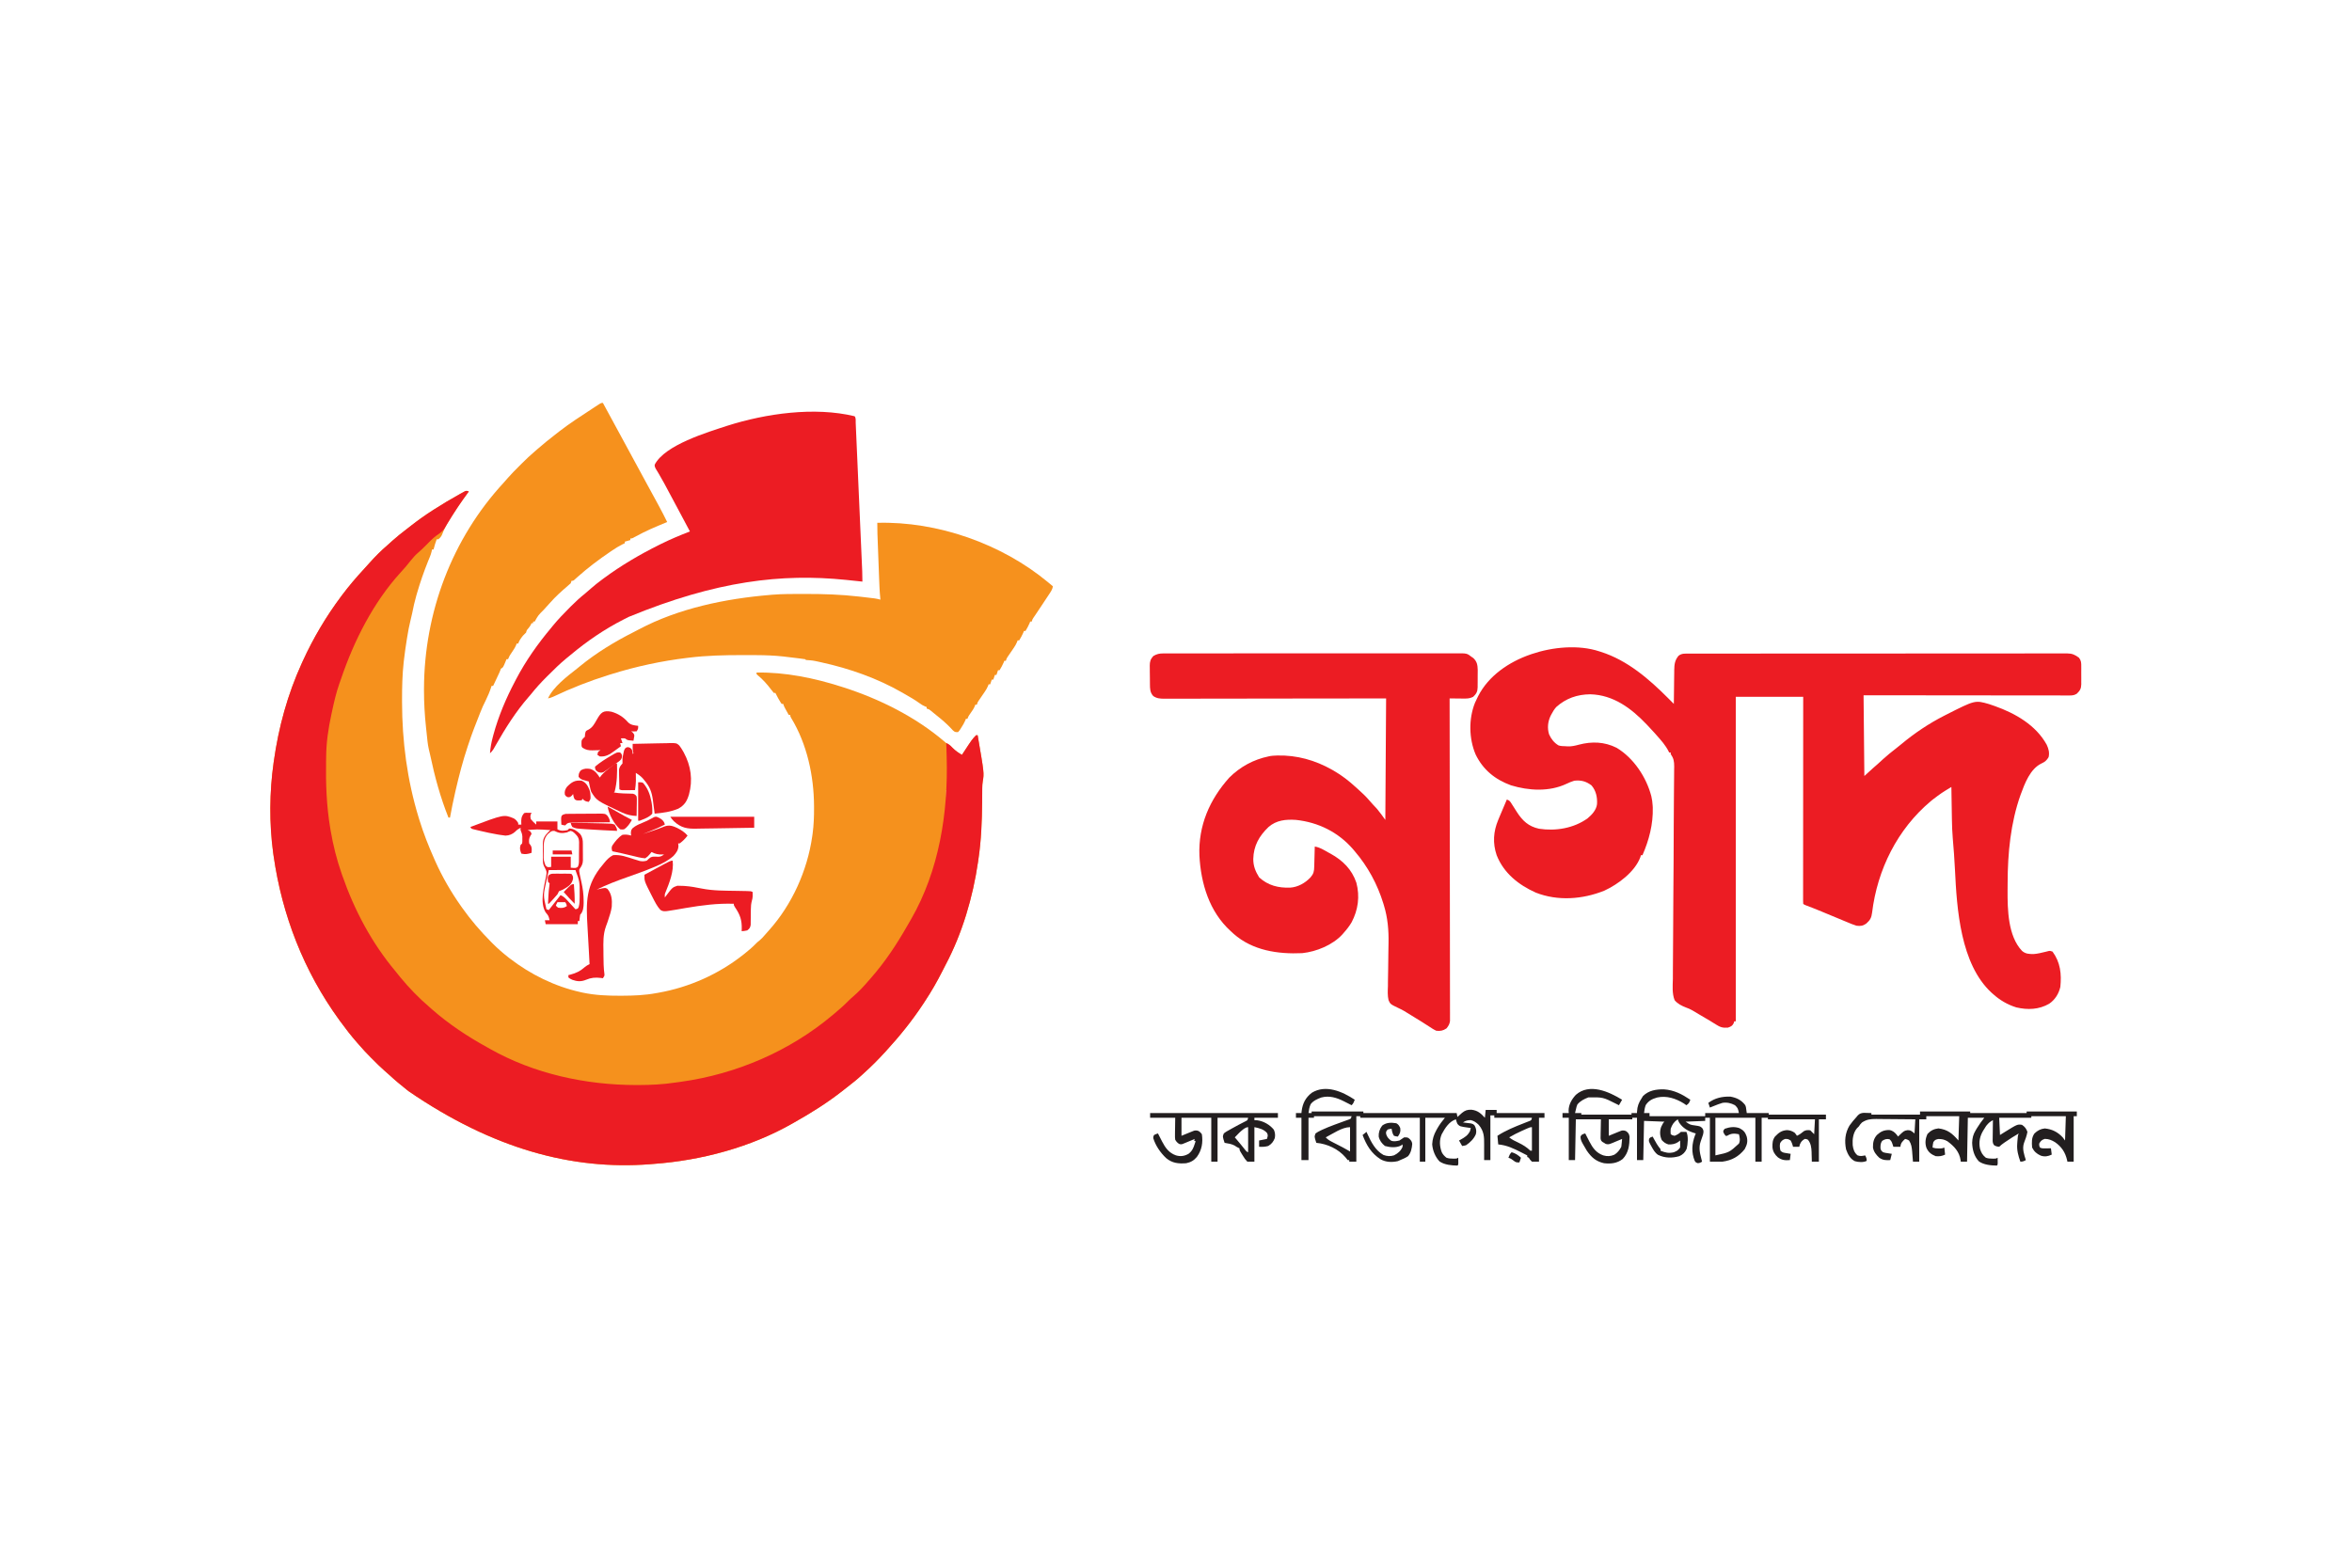 <?xml version="1.0" encoding="UTF-8"?>
<svg version="1.1" xmlns="http://www.w3.org/2000/svg" width="3000" height="2000">
<path d="M0 0 C-0.496 0.669 -0.496 0.669 -1.003 1.351 C-9.084 12.278 -16.651 23.416 -23.765 34.996 C-24.811 36.694 -25.875 38.381 -26.941 40.066 C-29.931 44.854 -32.071 49.583 -34.062 54.859 C-35.239 57.545 -36.637 59.267 -39 61 C-39.66 61 -40.32 61 -41 61 C-41.481 62.416 -41.96 63.833 -42.438 65.25 C-42.704 66.039 -42.971 66.828 -43.246 67.641 C-43.92 69.748 -44.492 71.848 -45 74 C-45.66 74 -46.32 74 -47 74 C-47.128 74.729 -47.256 75.458 -47.387 76.21 C-47.97 78.861 -48.76 81.143 -49.801 83.645 C-50.159 84.518 -50.517 85.392 -50.885 86.292 C-51.437 87.632 -51.437 87.632 -52 89 C-57.279 102.166 -61.913 115.448 -65.875 129.062 C-66.244 130.321 -66.613 131.579 -66.993 132.876 C-69.124 140.347 -70.832 147.813 -72.288 155.444 C-72.937 158.683 -73.697 161.859 -74.531 165.055 C-76.231 171.685 -77.393 178.374 -78.5 185.125 C-78.714 186.425 -78.929 187.724 -79.149 189.063 C-80.543 197.643 -81.745 206.24 -82.75 214.875 C-82.865 215.864 -82.981 216.853 -83.1 217.872 C-84.849 233.792 -85.205 249.625 -85.188 265.625 C-85.187 267.177 -85.187 267.177 -85.186 268.761 C-85.107 318.709 -78.64 368.179 -64 416 C-63.652 417.137 -63.304 418.275 -62.946 419.446 C-57.675 436.425 -51.255 452.776 -44 469 C-43.619 469.86 -43.238 470.721 -42.845 471.607 C-33.838 491.793 -22.742 510.95 -10 529 C-9.17 530.175 -9.17 530.175 -8.324 531.375 C2.709 546.894 14.715 560.868 28.125 574.375 C29.031 575.291 29.937 576.206 30.871 577.15 C36.939 583.188 43.266 588.717 50 594 C50.981 594.77 50.981 594.77 51.981 595.555 C78.705 616.171 109.567 631.426 142.562 638.75 C143.447 638.949 144.331 639.147 145.242 639.352 C160.972 642.674 176.536 643.375 192.562 643.312 C194.015 643.31 194.015 643.31 195.497 643.307 C210.212 643.26 224.501 642.713 239 640 C239.897 639.844 240.793 639.689 241.717 639.528 C281.188 632.559 318.595 615.822 350 591 C350.544 590.573 351.089 590.145 351.65 589.705 C356.908 585.562 361.878 581.298 366.523 576.477 C368 575 368 575 370.5 573.062 C373.301 570.752 375.53 568.253 377.875 565.488 C379.429 563.669 381.017 561.878 382.625 560.105 C412.205 527.206 431.779 483.677 438 440 C438.176 438.769 438.352 437.539 438.533 436.271 C439.987 425.458 440.364 414.776 440.312 403.875 C440.31 403.022 440.308 402.169 440.305 401.29 C440.132 362.87 431.395 322.305 411.238 289.098 C410 287 410 287 410 285 C409.34 285 408.68 285 408 285 C407.018 283.231 406.039 281.46 405.062 279.688 C404.245 278.208 404.245 278.208 403.41 276.699 C402 274 402 274 401 271 C400.34 271 399.68 271 399 271 C397.562 268.953 397.562 268.953 396 266.25 C395.227 264.927 395.227 264.927 394.438 263.578 C393.228 261.41 392.085 259.232 391 257 C390.34 257 389.68 257 389 257 C387.52 255.312 387.52 255.312 385.812 253 C380.568 246.087 375.243 239.944 368.504 234.445 C368.008 233.968 367.511 233.491 367 233 C367 232.34 367 231.68 367 231 C403.568 230.419 440.291 237.918 475 249 C476.095 249.348 477.189 249.696 478.317 250.054 C524.052 264.787 569.753 287.584 606.5 318.938 C608.782 320.998 608.782 320.998 610.922 321.891 C613.38 323.203 614.861 324.771 616.75 326.812 C620.482 330.663 624.361 333.368 629 336 C629.629 335.033 630.258 334.066 630.906 333.07 C641.868 316.346 641.868 316.346 647 311 C647.66 311 648.32 311 649 311 C657.322 359.389 657.322 359.389 655.497 369.894 C655.028 372.827 654.869 375.544 654.858 378.51 C654.847 380.104 654.847 380.104 654.836 381.73 C654.83 383.444 654.83 383.444 654.824 385.191 C654.804 387.67 654.783 390.149 654.761 392.628 C654.744 394.572 654.744 394.572 654.727 396.555 C654.499 420.894 653.561 444.893 650 469 C649.82 470.262 649.639 471.524 649.453 472.824 C642.888 517.663 629.432 563.628 608.171 603.764 C606.766 606.447 605.403 609.151 604.039 611.855 C597.346 625.044 590.162 637.669 582 650 C581.282 651.103 580.564 652.207 579.824 653.344 C565.627 674.968 549.495 694.964 532 714 C531.19 714.886 531.19 714.886 530.364 715.789 C521.943 724.977 513.285 733.69 504 742 C503.162 742.776 502.324 743.552 501.461 744.352 C495.218 750.107 488.636 755.344 481.913 760.52 C479.987 762.01 478.077 763.517 476.168 765.027 C456.936 780.133 436.294 793.024 415 805 C414.279 805.413 413.559 805.825 412.816 806.25 C359.773 836.54 296.873 853.366 236.201 857.837 C234.18 857.987 232.16 858.16 230.141 858.336 C132.048 865.743 31.034 839.069 -77 765 C-77.631 764.498 -78.262 763.995 -78.912 763.478 C-86.612 757.344 -94.167 751.124 -101.375 744.414 C-103.437 742.517 -105.527 740.687 -107.652 738.863 C-112.852 734.328 -117.696 729.45 -122.562 724.562 C-123.469 723.66 -124.376 722.757 -125.311 721.826 C-130.417 716.712 -135.313 711.499 -140 706 C-140.961 704.905 -141.923 703.811 -142.887 702.719 C-150.383 694.137 -157.307 685.22 -164 676 C-164.743 674.981 -164.743 674.981 -165.5 673.941 C-210.463 612 -238.197 540.573 -249 465 C-249.179 463.755 -249.359 462.511 -249.543 461.229 C-254.648 423.658 -254.34 383.523 -249 346 C-248.854 344.959 -248.854 344.959 -248.706 343.897 C-242.614 300.575 -231.162 258.869 -213 219 C-212.524 217.954 -212.049 216.908 -211.559 215.831 C-198.251 186.818 -182.093 159.566 -163 134 C-162.549 133.394 -162.098 132.789 -161.633 132.165 C-152.912 120.507 -143.508 109.501 -133.613 98.832 C-131.23 96.249 -128.892 93.632 -126.562 91 C-119.49 83.129 -112.033 75.549 -103.969 68.691 C-101.722 66.761 -99.554 64.756 -97.375 62.75 C-91.785 57.713 -85.911 53.095 -79.952 48.506 C-77.913 46.933 -75.882 45.347 -73.852 43.762 C-64.826 36.744 -55.643 30.141 -46 24 C-44.841 23.258 -44.841 23.258 -43.658 22.501 C-33.569 16.071 -23.337 9.93 -12.875 4.125 C-11.461 3.33 -11.461 3.33 -10.019 2.518 C-9.144 2.04 -8.269 1.563 -7.367 1.07 C-6.209 0.432 -6.209 0.432 -5.027 -0.218 C-3 -1 -3 -1 0 0 Z M609 381 C609 383.97 609 386.94 609 390 C609.33 390 609.66 390 610 390 C610 387.03 610 384.06 610 381 C609.67 381 609.34 381 609 381 Z M608 399 C609 401 609 401 609 401 Z " fill="#F5911D" transform="translate(598,627)"/>
<path d="M0 0 C0.651 0.204 1.301 0.407 1.972 0.617 C35.773 11.37 63.309 35.193 87.902 59.883 C88.589 60.571 89.275 61.258 89.982 61.967 C91.656 63.644 93.328 65.322 95 67 C95.006 66.364 95.012 65.728 95.018 65.073 C95.082 58.438 95.166 51.803 95.262 45.168 C95.296 42.694 95.324 40.219 95.346 37.745 C95.38 34.182 95.432 30.621 95.488 27.059 C95.495 25.957 95.501 24.856 95.508 23.721 C95.644 16.552 96.242 11.275 101 5.625 C104.985 2.387 109.239 2.858 114.114 2.869 C114.955 2.867 115.796 2.864 116.662 2.862 C119.504 2.857 122.346 2.858 125.188 2.86 C127.237 2.857 129.285 2.854 131.333 2.851 C136.982 2.842 142.63 2.841 148.278 2.84 C154.362 2.838 160.446 2.831 166.53 2.824 C180.536 2.81 194.542 2.804 208.549 2.799 C215.468 2.797 222.387 2.793 229.306 2.789 C252.983 2.777 276.66 2.766 300.338 2.762 C301.824 2.762 303.311 2.762 304.798 2.762 C306.288 2.762 307.778 2.761 309.269 2.761 C312.258 2.761 315.248 2.76 318.238 2.76 C319.35 2.76 319.35 2.76 320.484 2.759 C344.528 2.756 368.571 2.74 392.615 2.717 C418.026 2.692 443.437 2.678 468.848 2.677 C471.636 2.677 474.425 2.677 477.213 2.676 C477.9 2.676 478.586 2.676 479.294 2.676 C490.353 2.675 501.412 2.664 512.471 2.65 C523.582 2.635 534.693 2.632 545.804 2.64 C551.826 2.644 557.848 2.643 563.87 2.629 C569.379 2.616 574.887 2.617 580.396 2.63 C582.393 2.631 584.39 2.628 586.386 2.62 C589.094 2.609 591.801 2.616 594.508 2.628 C595.289 2.62 596.07 2.613 596.874 2.605 C603.116 2.665 606.945 4.43 611.833 8.164 C614.653 11.854 614.723 14.904 614.664 19.371 C614.669 20.171 614.674 20.971 614.679 21.795 C614.682 23.482 614.673 25.169 614.652 26.856 C614.625 29.427 614.652 31.994 614.684 34.564 C614.68 36.208 614.674 37.852 614.664 39.496 C614.674 40.259 614.684 41.021 614.695 41.807 C614.571 47.512 613.132 50.044 609 54 C606.011 55.826 603.805 56.249 600.322 56.246 C599.381 56.25 598.439 56.254 597.469 56.258 C596.438 56.252 595.407 56.247 594.345 56.241 C593.247 56.242 592.149 56.244 591.018 56.246 C587.327 56.249 583.636 56.238 579.944 56.227 C577.303 56.226 574.662 56.227 572.021 56.228 C566.329 56.229 560.637 56.223 554.945 56.211 C546.714 56.195 538.484 56.19 530.254 56.187 C516.902 56.183 503.549 56.17 490.196 56.151 C477.225 56.133 464.254 56.118 451.282 56.11 C450.083 56.109 450.083 56.109 448.86 56.108 C444.849 56.106 440.838 56.103 436.828 56.101 C403.552 56.08 370.276 56.043 337 56 C337.33 89.99 337.66 123.98 338 159 C341.63 155.7 345.26 152.4 349 149 C353 145.5 353 145.5 354.93 143.828 C357.367 141.676 359.741 139.461 362.125 137.25 C367.341 132.494 372.792 128.134 378.379 123.824 C380.718 122.016 383.014 120.171 385.277 118.27 C401.895 104.396 420.688 91.805 440 82 C440.731 81.626 441.461 81.252 442.214 80.866 C479.191 62.123 479.191 62.123 496.902 67.215 C498.587 67.77 500.266 68.345 501.938 68.938 C502.838 69.249 503.739 69.56 504.668 69.881 C530.688 79.14 556.918 94.171 570.625 119.125 C573.07 124.447 574.357 129.2 573 135 C570.632 138.997 568.319 140.985 564.188 142.875 C549.442 149.736 542.517 168.721 537.259 183.015 C524.541 218.678 520.827 257.527 520.76 295.155 C520.75 298.4 520.719 301.644 520.688 304.889 C520.564 329.312 521.138 363.042 539 382 C543.406 385.974 548.119 386.169 553.902 386.144 C558.897 385.801 563.786 384.571 568.639 383.386 C569.421 383.197 570.202 383.008 571.008 382.812 C571.705 382.633 572.403 382.454 573.122 382.27 C575 382 575 382 578 383 C588.05 396.658 589.668 411.508 588 428 C585.974 436.781 581.262 444.41 573.762 449.527 C560.704 457.099 546.202 457.581 531.719 454.168 C520.559 450.663 510.629 444.889 502 437 C501.392 436.471 500.783 435.943 500.156 435.398 C460.598 398.897 455.967 328.702 453.584 278.68 C452.937 265.12 451.917 251.6 450.747 238.075 C450.101 230.278 449.799 222.52 449.684 214.699 C449.663 213.497 449.642 212.294 449.621 211.056 C449.556 207.266 449.497 203.477 449.438 199.688 C449.394 197.097 449.351 194.507 449.307 191.916 C449.2 185.611 449.098 179.305 449 173 C436.44 180.596 436.44 180.596 424.75 189.438 C424.097 189.98 423.443 190.523 422.77 191.083 C380.215 226.719 354.559 278.329 347.875 333.312 C347.046 339.901 345.404 342.882 340.375 347.312 C336.262 350.235 332.962 350.644 328 350 C323.835 348.736 319.869 347.06 315.863 345.363 C314.707 344.887 313.55 344.41 312.359 343.919 C309.294 342.654 306.234 341.377 303.176 340.093 C298.897 338.301 294.607 336.533 290.32 334.759 C288.045 333.817 285.772 332.871 283.501 331.921 C276.876 329.155 270.214 326.525 263.491 324.005 C261 323 261 323 260 322 C259.903 320.587 259.876 319.17 259.877 317.754 C259.875 316.832 259.873 315.911 259.871 314.961 C259.874 313.937 259.877 312.913 259.88 311.857 C259.878 310.239 259.878 310.239 259.877 308.588 C259.875 304.943 259.881 301.297 259.886 297.652 C259.887 295.051 259.887 292.45 259.886 289.849 C259.886 284.233 259.889 278.618 259.894 273.003 C259.902 264.884 259.905 256.764 259.906 248.645 C259.908 235.474 259.915 222.303 259.925 209.132 C259.934 196.334 259.941 183.536 259.945 170.738 C259.945 169.556 259.945 169.556 259.946 168.349 C259.947 164.395 259.948 160.44 259.95 156.486 C259.96 123.657 259.978 90.829 260 58 C231.62 58 203.24 58 174 58 C174 194.62 174 331.24 174 472 C173.34 472 172.68 472 172 472 C171.691 473.145 171.691 473.145 171.375 474.312 C169.502 477.974 167.851 478.645 164 480 C157.425 480.583 153.959 479.42 148.5 475.875 C147.009 474.953 145.516 474.033 144.023 473.113 C143.221 472.613 142.419 472.112 141.593 471.596 C136.824 468.66 131.969 465.872 127.125 463.062 C124.294 461.411 121.472 459.763 118.687 458.033 C115.967 456.43 113.254 455.325 110.285 454.255 C104.767 452.047 99.861 449.634 96 445 C92.654 436.531 93.531 426.837 93.769 417.871 C93.847 414.126 93.815 410.382 93.796 406.636 C93.779 400.155 93.83 393.677 93.928 387.196 C94.07 377.819 94.102 368.444 94.107 359.066 C94.119 343.84 94.212 328.615 94.359 313.39 C94.502 298.623 94.616 283.856 94.685 269.088 C94.692 267.723 94.692 267.723 94.698 266.33 C94.744 256.392 94.783 246.454 94.818 236.516 C94.827 233.88 94.836 231.243 94.846 228.607 C94.852 226.869 94.858 225.131 94.864 223.393 C94.902 212.343 94.971 201.294 95.074 190.245 C95.126 184.672 95.163 179.099 95.197 173.526 C95.225 169.122 95.269 164.718 95.326 160.314 C95.364 157.017 95.376 153.72 95.391 150.423 C95.412 149.256 95.433 148.089 95.454 146.887 C95.456 140.281 94.776 136.444 91 131 C91 130.34 91 129.68 91 129 C90.34 129 89.68 129 89 129 C88.767 128.501 88.533 128.002 88.293 127.488 C84.347 119.722 78.747 113.457 73 107 C72.143 106.031 71.286 105.061 70.402 104.062 C67.643 101 64.839 97.988 62 95 C61.108 94.057 61.108 94.057 60.199 93.096 C40.672 72.592 17.889 55.534 -11.562 54.75 C-28.212 54.892 -42.586 59.878 -55 71 C-57.464 73.819 -59.294 76.673 -61 80 C-61.41 80.77 -61.82 81.539 -62.242 82.332 C-65.753 89.826 -66.564 97.825 -64.152 105.805 C-61.478 111.771 -57.685 116.661 -52 120 C-48.958 120.897 -46.157 121.011 -43 121 C-42.006 121.089 -42.006 121.089 -40.992 121.18 C-35.809 121.515 -31.167 120.385 -26.188 119.062 C-9.666 114.709 6.447 115.204 22 123 C43.786 136.06 59.943 160.489 66.289 184.816 C67.2 188.896 67.822 192.825 68 197 C68.04 197.694 68.08 198.387 68.121 199.102 C68.741 220.326 63.402 240.685 55 260 C54.34 260 53.68 260 53 260 C52.759 260.865 52.518 261.73 52.27 262.621 C45.23 281.357 23.793 297.266 6.25 305.312 C-21.469 316.438 -53.058 318.798 -81.125 307.75 C-102.984 297.973 -122.016 282.86 -131 260 C-136.224 244.528 -135.217 229.929 -129 215 C-128.566 213.948 -128.131 212.896 -127.684 211.812 C-124.518 204.181 -121.283 196.581 -118 189 C-114.156 190.281 -113.63 191.711 -111.488 195.102 C-110.812 196.15 -110.136 197.198 -109.439 198.277 C-108.038 200.484 -106.639 202.692 -105.244 204.902 C-97.931 216.214 -90.354 223.321 -77 226.25 C-55.752 229.539 -32.655 225.713 -15 213 C-9.519 208.436 -3.895 202.387 -3 195 C-2.403 186.339 -4.22 177.718 -10 171 C-16.991 165.695 -23.26 164.082 -32 165 C-35.487 166.027 -38.715 167.452 -42 169 C-63.893 179.281 -89.949 177.826 -112.75 170.875 C-133.017 163.509 -148.407 151.024 -157.875 131.438 C-166.414 111.239 -166.827 86.089 -158.688 65.688 C-157.818 63.779 -156.923 61.883 -156 60 C-155.558 59.077 -155.116 58.154 -154.66 57.203 C-141.291 30.983 -115.197 13.398 -88 4 C-87.345 3.773 -86.689 3.547 -86.014 3.313 C-59.74 -5.544 -26.698 -8.849 0 0 Z " fill="#EC1C23" transform="translate(2040,831)"/>
<path d="M0 0 C-0.496 0.669 -0.496 0.669 -1.003 1.351 C-10.463 14.142 -19.229 27.264 -27.352 40.945 C-27.708 41.541 -28.065 42.137 -28.432 42.751 C-29.359 44.306 -30.272 45.869 -31.184 47.434 C-33.939 51.327 -37.559 53.706 -41.438 56.375 C-46.374 60.038 -50.551 64.445 -54.847 68.818 C-57.969 71.99 -61.099 75.06 -64.5 77.938 C-68.088 80.995 -71.044 84.337 -74 88 C-75.436 89.772 -76.874 91.543 -78.312 93.312 C-79.09 94.269 -79.867 95.225 -80.668 96.211 C-82.751 98.702 -84.905 101.071 -87.125 103.438 C-121.832 141.603 -146.382 190.227 -162.849 238.636 C-163.613 240.867 -164.396 243.092 -165.199 245.31 C-169.372 257.127 -172.048 269.262 -174.688 281.5 C-174.932 282.633 -175.177 283.767 -175.429 284.934 C-179.308 303.096 -181.87 320.395 -182 339 C-182.025 340.562 -182.051 342.124 -182.079 343.687 C-182.571 372.828 -181.562 401.346 -176.688 430.125 C-176.545 430.971 -176.402 431.816 -176.256 432.688 C-173.08 451.275 -168.593 469.322 -162.375 487.125 C-162.117 487.869 -161.86 488.613 -161.595 489.38 C-146.042 534.209 -123.938 575.834 -93.411 612.301 C-91.443 614.67 -89.541 617.09 -87.625 619.5 C-76.321 633.302 -63.571 646.428 -50 658 C-49.041 658.848 -48.082 659.696 -47.094 660.57 C-25.764 679.345 -2.243 694.913 22.579 708.658 C24.097 709.5 25.613 710.347 27.124 711.201 C83.254 742.937 149.2 757.206 213.25 757.25 C214.775 757.252 214.775 757.252 216.331 757.253 C232.442 757.242 248.053 756.415 264 754 C266.151 753.705 268.302 753.412 270.453 753.121 C341.368 743.224 409.102 714.094 464 668 C464.636 667.468 465.273 666.936 465.928 666.388 C472.266 661.077 478.455 655.732 484.215 649.789 C486.051 647.948 487.964 646.254 489.938 644.562 C497.232 638.269 503.748 631.313 510 624 C510.849 623.04 511.699 622.079 512.574 621.09 C530.752 600.431 545.683 577.871 559.276 554.015 C560.868 551.23 562.485 548.46 564.105 545.691 C599.902 483.491 611.493 409.887 609.5 339.125 C609.452 337.358 609.403 335.591 609.355 333.824 C609.239 329.549 609.12 325.275 609 321 C612.272 322.545 614.284 324.148 616.75 326.812 C620.482 330.663 624.361 333.368 629 336 C629.629 335.033 630.258 334.066 630.906 333.07 C641.868 316.346 641.868 316.346 647 311 C647.66 311 648.32 311 649 311 C657.322 359.389 657.322 359.389 655.497 369.894 C655.028 372.827 654.869 375.544 654.858 378.51 C654.847 380.104 654.847 380.104 654.836 381.73 C654.83 383.444 654.83 383.444 654.824 385.191 C654.804 387.67 654.783 390.149 654.761 392.628 C654.744 394.572 654.744 394.572 654.727 396.555 C654.499 420.894 653.561 444.893 650 469 C649.82 470.262 649.639 471.524 649.453 472.824 C642.888 517.663 629.432 563.628 608.171 603.764 C606.766 606.447 605.403 609.151 604.039 611.855 C597.346 625.044 590.162 637.669 582 650 C581.282 651.103 580.564 652.207 579.824 653.344 C565.627 674.968 549.495 694.964 532 714 C531.19 714.886 531.19 714.886 530.364 715.789 C521.943 724.977 513.285 733.69 504 742 C503.162 742.776 502.324 743.552 501.461 744.352 C495.218 750.107 488.636 755.344 481.913 760.52 C479.987 762.01 478.077 763.517 476.168 765.027 C456.936 780.133 436.294 793.024 415 805 C414.279 805.413 413.559 805.825 412.816 806.25 C359.773 836.54 296.873 853.366 236.201 857.837 C234.18 857.987 232.16 858.16 230.141 858.336 C132.048 865.743 31.034 839.069 -77 765 C-77.631 764.498 -78.262 763.995 -78.912 763.478 C-86.612 757.344 -94.167 751.124 -101.375 744.414 C-103.437 742.517 -105.527 740.687 -107.652 738.863 C-112.852 734.328 -117.696 729.45 -122.562 724.562 C-123.469 723.66 -124.376 722.757 -125.311 721.826 C-130.417 716.712 -135.313 711.499 -140 706 C-140.961 704.905 -141.923 703.811 -142.887 702.719 C-150.383 694.137 -157.307 685.22 -164 676 C-164.743 674.981 -164.743 674.981 -165.5 673.941 C-210.463 612 -238.197 540.573 -249 465 C-249.179 463.755 -249.359 462.511 -249.543 461.229 C-254.648 423.658 -254.34 383.523 -249 346 C-248.854 344.959 -248.854 344.959 -248.706 343.897 C-242.614 300.575 -231.162 258.869 -213 219 C-212.524 217.954 -212.049 216.908 -211.559 215.831 C-198.251 186.818 -182.093 159.566 -163 134 C-162.549 133.394 -162.098 132.789 -161.633 132.165 C-152.912 120.507 -143.508 109.501 -133.613 98.832 C-131.23 96.249 -128.892 93.632 -126.562 91 C-119.49 83.129 -112.033 75.549 -103.969 68.691 C-101.722 66.761 -99.554 64.756 -97.375 62.75 C-91.785 57.713 -85.911 53.095 -79.952 48.506 C-77.913 46.933 -75.882 45.347 -73.852 43.762 C-64.826 36.744 -55.643 30.141 -46 24 C-44.841 23.258 -44.841 23.258 -43.658 22.501 C-33.569 16.071 -23.337 9.93 -12.875 4.125 C-11.461 3.33 -11.461 3.33 -10.019 2.518 C-9.144 2.04 -8.269 1.563 -7.367 1.07 C-6.209 0.432 -6.209 0.432 -5.027 -0.218 C-3 -1 -3 -1 0 0 Z " fill="#EC1C23" transform="translate(598,627)"/>
<path d="M0 0 C0.668 -0.005 1.337 -0.009 2.025 -0.014 C4.263 -0.026 6.5 -0.017 8.738 -0.007 C10.359 -0.012 11.98 -0.017 13.602 -0.024 C18.055 -0.038 22.509 -0.034 26.963 -0.027 C31.767 -0.022 36.57 -0.034 41.374 -0.045 C50.784 -0.062 60.195 -0.063 69.605 -0.057 C77.253 -0.053 84.9 -0.055 92.548 -0.06 C93.636 -0.061 94.724 -0.062 95.844 -0.062 C98.054 -0.064 100.264 -0.065 102.474 -0.067 C123.205 -0.081 143.935 -0.075 164.665 -0.064 C183.636 -0.054 202.607 -0.067 221.578 -0.091 C241.052 -0.115 260.525 -0.125 279.999 -0.118 C290.934 -0.115 301.87 -0.117 312.805 -0.134 C322.114 -0.149 331.422 -0.15 340.731 -0.132 C345.481 -0.124 350.231 -0.122 354.981 -0.137 C359.33 -0.151 363.677 -0.146 368.025 -0.127 C369.599 -0.123 371.172 -0.126 372.745 -0.136 C387.214 -0.225 387.214 -0.225 393.144 4.38 C393.866 4.871 394.588 5.361 395.332 5.866 C400.145 10.39 400.804 14.723 401.003 21.044 C401.025 23.52 401.002 25.988 400.946 28.462 C400.894 31.007 400.905 33.546 400.925 36.091 C400.913 37.721 400.898 39.352 400.878 40.982 C400.882 41.735 400.886 42.488 400.89 43.265 C400.714 48.913 399.279 51.494 395.144 55.38 C391.384 57.26 388.365 57.618 384.187 57.576 C383.075 57.569 381.963 57.563 380.817 57.556 C379.667 57.539 378.516 57.523 377.331 57.505 C376.161 57.496 374.991 57.487 373.786 57.478 C370.905 57.454 368.024 57.422 365.144 57.38 C365.145 58.256 365.147 59.132 365.148 60.034 C365.238 111.916 365.306 163.798 365.348 215.68 C365.353 221.906 365.358 228.132 365.363 234.358 C365.364 235.597 365.365 236.837 365.367 238.114 C365.384 258.198 365.416 278.282 365.452 298.367 C365.49 318.967 365.512 339.567 365.52 360.167 C365.525 372.884 365.543 385.601 365.575 398.317 C365.596 407.032 365.603 415.746 365.598 424.46 C365.595 429.491 365.599 434.523 365.62 439.554 C365.64 444.159 365.641 448.762 365.627 453.367 C365.626 455.034 365.631 456.702 365.643 458.37 C365.659 460.634 365.651 462.897 365.636 465.161 C365.637 466.419 365.639 467.678 365.64 468.974 C365.046 473.047 363.707 475.195 361.144 478.38 C356.7 481.343 353.423 481.952 348.144 481.38 C344.768 479.824 341.738 477.806 338.644 475.755 C336.776 474.557 334.907 473.361 333.038 472.165 C332.072 471.542 331.106 470.918 330.111 470.275 C325.236 467.162 320.282 464.182 315.331 461.193 C312.679 459.589 310.034 457.985 307.421 456.318 C304.981 454.876 302.698 453.702 300.131 452.551 C289.498 447.437 289.498 447.437 287.241 442.343 C285.844 436.383 286.237 430.307 286.468 424.236 C286.483 422.26 286.49 420.285 286.491 418.309 C286.51 413.114 286.622 407.926 286.756 402.734 C286.928 395.472 286.972 388.208 287.032 380.945 C287.064 377.087 287.13 373.233 287.226 369.377 C287.554 353.266 286.166 337.104 281.394 321.63 C281.136 320.769 280.879 319.907 280.613 319.019 C273.075 294.49 260.843 271.862 244.144 252.38 C243.08 251.114 243.08 251.114 241.995 249.822 C223.13 227.994 197.579 215.39 169.144 212.38 C156.225 211.527 144.304 212.674 134.194 221.415 C122.1 233.003 115.165 245.372 114.706 262.193 C114.679 271.203 117.462 278.073 122.206 285.693 C133.598 296.115 146.739 299.302 161.757 298.794 C171.773 298.107 180.854 292.948 187.706 285.736 C191.742 281.024 192.318 277.998 192.46 271.966 C192.491 270.872 192.491 270.872 192.523 269.755 C192.588 267.422 192.647 265.089 192.706 262.755 C192.749 261.175 192.793 259.594 192.837 258.013 C192.944 254.136 193.045 250.258 193.144 246.38 C199.581 247.345 204.722 250.74 210.331 253.88 C211.417 254.468 212.503 255.056 213.622 255.662 C229 264.232 240.46 275.609 246.187 292.447 C250.842 309.908 248.487 327.193 240.101 343.083 C237.218 347.94 233.914 352.186 230.144 356.38 C229.625 356.991 229.107 357.602 228.573 358.232 C216.034 372.031 195.303 380.463 177.144 382.38 C146.057 383.809 113.991 379.069 89.753 357.806 C88.892 357.006 88.031 356.205 87.144 355.38 C86.661 354.944 86.178 354.507 85.681 354.058 C58.649 329.464 47.831 293.406 46.014 257.838 C44.549 219.729 58.911 186.508 84.144 158.38 C98.085 144.551 115.004 135.365 134.144 131.38 C134.854 131.229 135.564 131.079 136.296 130.923 C138.261 130.601 140.153 130.464 142.144 130.38 C143.243 130.329 144.343 130.277 145.476 130.224 C170.221 129.632 193.664 136.202 215.144 148.38 C215.807 148.755 216.47 149.13 217.154 149.517 C227.461 155.438 236.374 162.391 245.144 170.38 C246.315 171.43 247.487 172.48 248.659 173.529 C253.859 178.219 258.914 182.948 263.409 188.333 C266.287 191.73 269.372 194.939 272.421 198.181 C276.265 202.698 279.655 207.584 283.144 212.38 C283.474 161.23 283.804 110.08 284.144 57.38 C252.738 57.433 252.738 57.433 220.698 57.486 C207.464 57.501 194.23 57.516 180.995 57.527 C174.045 57.533 167.095 57.539 160.145 57.545 C159.274 57.546 158.402 57.547 157.505 57.548 C143.437 57.561 129.369 57.584 115.301 57.612 C100.866 57.64 86.432 57.656 71.997 57.663 C63.088 57.667 54.179 57.68 45.27 57.704 C39.163 57.72 33.056 57.725 26.949 57.721 C23.424 57.719 19.9 57.722 16.375 57.738 C12.554 57.755 8.734 57.749 4.913 57.741 C3.24 57.754 3.24 57.754 1.535 57.768 C-4.003 57.735 -8.108 57.58 -12.856 54.38 C-17.093 49.706 -17.039 45.026 -17.095 38.986 C-17.103 38.161 -17.111 37.336 -17.119 36.486 C-17.133 34.74 -17.144 32.994 -17.152 31.248 C-17.169 28.588 -17.213 25.929 -17.257 23.269 C-17.267 21.57 -17.275 19.872 -17.282 18.173 C-17.3 17.382 -17.317 16.592 -17.335 15.777 C-17.315 10.538 -16.468 7.437 -12.856 3.38 C-8.425 0.705 -5.145 0.004 0 0 Z " fill="#EC1C23" transform="translate(1483.856,833.62)"/>
<path d="M0 0 C76.775 -2.132 158.999 26.775 218 76 C218.957 76.791 218.957 76.791 219.934 77.598 C221.294 78.726 222.648 79.862 224 81 C223.373 85.053 221.189 88.081 218.957 91.418 C218.551 92.035 218.145 92.651 217.726 93.287 C216.427 95.257 215.12 97.222 213.812 99.188 C212.952 100.49 212.092 101.793 211.232 103.096 C208.202 107.685 205.17 112.274 202.083 116.827 C201.275 118.02 201.275 118.02 200.449 119.238 C199.992 119.905 199.536 120.572 199.065 121.259 C197.833 123.127 197.833 123.127 197 126 C196.34 126 195.68 126 195 126 C194.752 126.681 194.505 127.361 194.25 128.062 C192.758 131.569 190.932 134.716 189 138 C188.34 138 187.68 138 187 138 C186.752 138.681 186.505 139.361 186.25 140.062 C184.758 143.569 182.932 146.716 181 150 C180.34 150 179.68 150 179 150 C178.727 150.736 178.455 151.472 178.174 152.23 C177.062 154.853 175.821 156.977 174.215 159.32 C173.684 160.103 173.154 160.885 172.607 161.691 C172.056 162.494 171.505 163.298 170.938 164.125 C169.839 165.73 168.744 167.336 167.652 168.945 C167.168 169.652 166.683 170.358 166.183 171.086 C164.841 173.093 164.841 173.093 164 176 C163.34 176 162.68 176 162 176 C161.752 176.681 161.505 177.361 161.25 178.062 C159.758 181.569 157.932 184.716 156 188 C155.34 188 154.68 188 154 188 C153.34 189.98 152.68 191.96 152 194 C151.34 194 150.68 194 150 194 C149.34 195.98 148.68 197.96 148 200 C147.34 200 146.68 200 146 200 C145.34 201.98 144.68 203.96 144 206 C143.34 206 142.68 206 142 206 C141.727 206.736 141.455 207.472 141.174 208.23 C140.062 210.853 138.821 212.977 137.215 215.32 C136.684 216.103 136.154 216.885 135.607 217.691 C135.056 218.494 134.505 219.298 133.938 220.125 C132.839 221.73 131.744 223.336 130.652 224.945 C130.168 225.652 129.683 226.358 129.183 227.086 C127.841 229.093 127.841 229.093 127 232 C126.34 232 125.68 232 125 232 C124.743 232.719 124.487 233.439 124.223 234.18 C122.929 237.164 121.357 239.504 119.438 242.125 C117.456 244.835 116.065 246.804 115 250 C114.34 250 113.68 250 113 250 C112.75 250.695 112.5 251.39 112.242 252.105 C110.822 255.415 109.081 258.289 107.125 261.312 C106.447 262.381 105.769 263.45 105.07 264.551 C104.387 265.359 103.704 266.167 103 267 C99 267 99 267 96.371 264.691 C95.385 263.656 94.407 262.613 93.438 261.562 C87.977 255.875 82.199 250.88 76 246 C75.074 245.242 74.149 244.484 73.195 243.703 C72.306 242.976 71.416 242.249 70.5 241.5 C69.309 240.525 69.309 240.525 68.094 239.531 C65.985 237.826 65.985 237.826 63 237 C63 236.34 63 235.68 63 235 C61.904 234.604 61.904 234.604 60.785 234.199 C57.994 232.997 55.875 231.615 53.438 229.812 C47.83 225.81 41.995 222.387 36 219 C34.669 218.23 33.338 217.459 32.008 216.688 C-0.04 198.293 -35.291 185.892 -71.312 178 C-72.013 177.846 -72.713 177.692 -73.434 177.533 C-82.134 175.603 -82.134 175.603 -91 175 C-91.33 174.67 -91.66 174.34 -92 174 C-94.256 173.639 -96.521 173.338 -98.789 173.062 C-99.832 172.935 -99.832 172.935 -100.897 172.805 C-102.381 172.625 -103.866 172.447 -105.351 172.271 C-107.568 172.007 -109.784 171.734 -112 171.461 C-113.45 171.286 -114.901 171.111 -116.352 170.938 C-118.298 170.704 -118.298 170.704 -120.284 170.465 C-131.483 169.281 -142.689 168.839 -153.945 168.797 C-155.223 168.79 -156.5 168.783 -157.816 168.776 C-161.919 168.756 -166.022 168.751 -170.125 168.75 C-170.826 168.75 -171.527 168.749 -172.249 168.749 C-194.951 168.741 -217.444 169.237 -240 172 C-240.692 172.083 -241.383 172.165 -242.096 172.25 C-274.966 176.186 -307.398 183.138 -339 193 C-340.175 193.363 -341.35 193.726 -342.56 194.1 C-366.772 201.65 -390.427 210.914 -413.326 221.827 C-415.572 222.812 -417.606 223.511 -420 224 C-413.5 209.383 -395.299 195.607 -383 186 C-381.848 185.061 -380.699 184.12 -379.551 183.176 C-358.332 165.798 -335.008 151.642 -310.554 139.299 C-308.347 138.177 -306.159 137.028 -303.977 135.859 C-253.304 109.035 -193.746 96.765 -137 92 C-135.977 91.906 -134.955 91.811 -133.901 91.714 C-120.257 90.611 -106.555 90.757 -92.875 90.75 C-92.199 90.749 -91.524 90.749 -90.828 90.748 C-68.424 90.728 -46.27 91.446 -24 94 C-22.754 94.139 -21.508 94.277 -20.225 94.42 C-1.909 96.488 -1.909 96.488 4 98 C3.937 97.416 3.873 96.831 3.808 96.229 C2.897 87.142 2.581 78.048 2.246 68.926 C2.18 67.189 2.115 65.453 2.049 63.717 C1.912 60.097 1.776 56.477 1.643 52.857 C1.472 48.234 1.298 43.611 1.122 38.988 C0.986 35.41 0.851 31.831 0.718 28.253 C0.654 26.549 0.59 24.844 0.525 23.14 C0.435 20.755 0.347 18.37 0.26 15.986 C0.233 15.293 0.207 14.6 0.179 13.887 C0.012 9.254 -0.021 4.635 0 0 Z " fill="#F6911D" transform="translate(1119,667)"/>
<path d="M0 0 C2.009 2.009 1.349 6.019 1.462 8.78 C1.5 9.605 1.537 10.43 1.576 11.279 C1.702 14.065 1.821 16.851 1.94 19.637 C2.028 21.626 2.117 23.615 2.206 25.604 C2.448 31.023 2.684 36.443 2.919 41.862 C3.165 47.528 3.417 53.192 3.667 58.857 C4.088 68.379 4.506 77.9 4.921 87.422 C5.453 99.639 5.991 111.856 6.531 124.073 C6.996 134.572 7.457 145.071 7.918 155.57 C8.066 158.945 8.215 162.32 8.364 165.696 C8.598 171.006 8.83 176.317 9.061 181.627 C9.146 183.575 9.231 185.524 9.317 187.472 C9.435 190.134 9.55 192.796 9.665 195.458 C9.717 196.611 9.717 196.611 9.769 197.788 C9.957 202.197 10.031 206.587 10 211 C8.884 210.879 7.767 210.758 6.617 210.633 C1.413 210.073 -3.793 209.532 -9 209 C-9.887 208.909 -10.774 208.819 -11.688 208.725 C-92.537 200.587 -175.787 209.76 -288.045 255.98 C-290.159 257.083 -292.287 258.153 -294.418 259.223 C-318.678 271.524 -341.319 287.013 -362.155 304.463 C-363.822 305.852 -365.507 307.216 -367.199 308.574 C-375.74 315.537 -383.51 323.297 -391.312 331.062 C-391.873 331.617 -392.433 332.172 -393.01 332.744 C-400.159 339.841 -406.727 347.109 -413 355 C-413.935 356.102 -414.876 357.198 -415.828 358.285 C-432.028 376.862 -445.148 397.7 -457.318 419.067 C-457.883 420.053 -458.449 421.039 -459.031 422.055 C-459.532 422.936 -460.033 423.818 -460.549 424.726 C-461.871 426.799 -463.186 428.356 -465 430 C-464.496 422.81 -463.241 416.08 -461.375 409.125 C-461.108 408.125 -460.842 407.124 -460.567 406.094 C-454.106 382.378 -444.455 359.722 -433 338 C-432.608 337.247 -432.215 336.494 -431.811 335.719 C-419.442 312.102 -404.125 290.399 -387 270 C-386.203 269.018 -385.407 268.035 -384.586 267.023 C-377.979 258.983 -370.772 251.558 -363.438 244.188 C-362.955 243.7 -362.472 243.212 -361.975 242.709 C-356.128 236.813 -350.101 231.297 -343.607 226.113 C-341.136 224.11 -338.77 222.034 -336.414 219.898 C-331.927 215.87 -327.214 212.219 -322.375 208.625 C-321.497 207.971 -320.618 207.318 -319.714 206.645 C-297.524 190.237 -273.693 176.29 -249 164 C-248.168 163.585 -247.335 163.17 -246.478 162.743 C-234.566 156.853 -222.39 151.792 -210 147 C-210.723 145.647 -210.723 145.647 -211.46 144.266 C-215.008 137.618 -218.551 130.967 -222.078 124.309 C-231.75 106.054 -231.75 106.054 -241.562 87.875 C-242.039 86.999 -242.515 86.123 -243.006 85.221 C-245.128 81.339 -247.283 77.488 -249.547 73.688 C-250.126 72.709 -250.126 72.709 -250.717 71.711 C-251.722 70.027 -252.745 68.353 -253.77 66.68 C-255 64 -255 64 -254.949 61.855 C-241.97 36.485 -187.216 20.369 -162.419 12.194 C-113.227 -3.466 -51.207 -12.332 0 0 Z " fill="#EC1C23" transform="translate(1090,531)"/>
<path d="M0 0 C0.331 0.612 0.662 1.224 1.003 1.854 C6.986 12.912 12.974 23.966 19 35 C25.914 47.663 32.779 60.352 39.646 73.041 C45.415 83.702 51.191 94.36 57 105 C59.001 108.666 61 112.333 63 116 C63.558 117.023 64.116 118.045 64.69 119.099 C66.421 122.273 68.148 125.449 69.875 128.625 C70.398 129.584 70.922 130.543 71.461 131.531 C75.126 138.281 78.603 145.112 82 152 C80.968 152.421 80.968 152.421 79.915 152.851 C67.198 158.067 54.664 163.365 42.614 170.001 C37.165 173 37.165 173 35 173 C35 173.66 35 174.32 35 175 C31.535 175.99 31.535 175.99 28 177 C28 177.66 28 178.32 28 179 C26.851 179.549 25.703 180.098 24.52 180.664 C20.013 182.922 15.86 185.557 11.688 188.375 C10.918 188.892 10.148 189.41 9.355 189.943 C-5.29 199.873 -19.306 210.443 -32.5 222.234 C-33.222 222.879 -33.944 223.523 -34.688 224.188 C-35.289 224.738 -35.891 225.288 -36.512 225.855 C-38 227 -38 227 -40 227 C-40.33 227.99 -40.66 228.98 -41 230 C-42.426 231.438 -42.426 231.438 -44.312 233 C-52.59 240.046 -60.539 247.2 -67.707 255.387 C-70.34 258.387 -73.04 261.319 -75.75 264.25 C-82.455 270.939 -82.455 270.939 -87 279 C-87.66 279 -88.32 279 -89 279 C-89 279.66 -89 280.32 -89 281 C-89.66 281 -90.32 281 -91 281 C-91.371 281.835 -91.371 281.835 -91.75 282.688 C-93 285 -93 285 -95.062 287.562 C-97.164 289.92 -97.164 289.92 -98 293 C-99.333 294.333 -100.667 295.667 -102 297 C-104.53 300.223 -106.697 303.092 -108 307 C-108.66 307 -109.32 307 -110 307 C-110.246 307.699 -110.492 308.397 -110.746 309.117 C-112.184 312.423 -114.015 315.16 -116.062 318.125 C-118.99 322.333 -118.99 322.333 -121 327 C-121.66 327 -122.32 327 -123 327 C-123.268 327.701 -123.536 328.402 -123.812 329.125 C-127.342 337.671 -127.342 337.671 -130 339 C-130.711 340.648 -131.364 342.322 -132 344 C-133.339 346.955 -134.735 349.882 -136.125 352.812 C-136.498 353.601 -136.87 354.389 -137.254 355.201 C-138.168 357.135 -139.084 359.067 -140 361 C-140.66 361 -141.32 361 -142 361 C-142.164 361.537 -142.327 362.073 -142.496 362.626 C-144.39 368.592 -146.816 374.132 -149.562 379.75 C-150.357 381.39 -151.15 383.031 -151.941 384.672 C-152.289 385.384 -152.636 386.097 -152.994 386.831 C-154.088 389.19 -155.051 391.579 -156 394 C-156.306 394.76 -156.612 395.521 -156.927 396.304 C-159.365 402.368 -161.734 408.456 -164.062 414.562 C-164.401 415.444 -164.739 416.325 -165.088 417.232 C-167.204 422.779 -169.157 428.357 -171 434 C-171.477 435.404 -171.953 436.807 -172.43 438.211 C-178.572 456.684 -183.52 475.474 -187.875 494.438 C-188.062 495.248 -188.249 496.058 -188.441 496.893 C-190.887 507.551 -193.068 518.237 -195 529 C-195.66 529 -196.32 529 -197 529 C-207.355 503.057 -214.485 476.906 -220.222 449.628 C-220.802 446.924 -221.429 444.249 -222.098 441.566 C-223.572 434.965 -224.1 428.165 -224.805 421.447 C-225.059 419.033 -225.323 416.62 -225.588 414.207 C-227.299 398.374 -228.215 382.613 -228.188 366.688 C-228.187 365.959 -228.186 365.231 -228.185 364.48 C-227.918 267.585 -192.516 173.204 -126.555 101.801 C-124.621 99.68 -122.745 97.537 -120.879 95.359 C-116.634 90.494 -112.086 85.935 -107.512 81.382 C-106.065 79.94 -104.623 78.493 -103.182 77.045 C-97.958 71.817 -92.633 66.784 -87 62 C-85.882 61.027 -84.765 60.053 -83.648 59.078 C-76.191 52.618 -68.599 46.377 -60.774 40.367 C-59.048 39.037 -57.332 37.693 -55.617 36.348 C-41.979 25.781 -27.432 16.436 -13 7 C-11.369 5.93 -11.369 5.93 -9.706 4.838 C-8.716 4.197 -7.727 3.555 -6.707 2.895 C-5.842 2.332 -4.977 1.77 -4.085 1.191 C-2 0 -2 0 0 0 Z " fill="#F6911D" transform="translate(769,514)"/>
<path d="M0 0 C-1.32 2.31 -2.64 4.62 -4 7 C-5.632 6.186 -5.632 6.186 -7.297 5.355 C-24.362 -3.256 -24.362 -3.256 -43 -3 C-48.436 -0.887 -53.223 1.453 -57 6 C-58.109 8.787 -58.109 8.787 -58.75 11.75 C-58.992 12.735 -59.235 13.72 -59.484 14.734 C-59.655 15.482 -59.825 16.23 -60 17 C-57.36 17 -54.72 17 -52 17 C-52 17.66 -52 18.32 -52 19 C-30.88 19 -9.76 19 12 19 C12 18.34 12 17.68 12 17 C14.31 17 16.62 17 19 17 C19.014 16.383 19.028 15.765 19.043 15.129 C19.429 8.28 21.227 3.682 25 -2 C25.557 -2.908 26.114 -3.815 26.688 -4.75 C34.084 -11.947 43.431 -13.4 53.344 -13.266 C66.474 -12.312 76.289 -7.111 87 0 C85.75 3.653 85.329 4.781 82 7 C80.453 5.917 80.453 5.917 78.875 4.812 C68.573 -1.61 56.849 -5.453 44.875 -2.875 C38.434 -1.062 33.889 1.104 30.125 6.875 C28.905 10.263 28.358 13.423 28 17 C30.31 17 32.62 17 35 17 C35 18.32 35 19.64 35 21 C58.43 21 81.86 21 106 21 C106 19.68 106 18.36 106 17 C120.19 17 134.38 17 149 17 C147.676 10.774 147.676 10.774 144 7 C138.998 4.305 133.649 3.072 128 4 C124.243 5.127 120.628 6.514 117 8 C115.333 8.667 113.667 9.333 112 10 C111.01 7.03 111.01 7.03 110 4 C118.4 -2.246 127.565 -4.228 138 -4 C146.071 -2.576 151.981 0.286 156.984 6.793 C158 9 158 9 159 17 C168.24 17 177.48 17 187 17 C187 17.66 187 18.32 187 19 C211.09 19 235.18 19 260 19 C260 20.98 260 22.96 260 25 C257.03 25 254.06 25 251 25 C251 42.82 251 60.64 251 79 C248.03 79 245.06 79 242 79 C241.974 77.649 241.948 76.298 241.922 74.906 C241.866 73.104 241.808 71.302 241.75 69.5 C241.736 68.613 241.722 67.726 241.707 66.812 C241.496 61.067 240.821 55.558 237 51 C235.067 50.094 235.067 50.094 233 50 C229.539 52.06 228.205 53.493 226.688 57.25 C226.347 58.611 226.347 58.611 226 60 C223.36 60 220.72 60 218 60 C217.865 59.446 217.729 58.891 217.59 58.32 C216.909 56.029 216.198 54.072 215 52 C211.709 50.095 211.709 50.095 208 50 C204.744 51.23 203.434 52.29 201.625 55.25 C200.819 58.795 201.201 61.472 202 65 C204.525 67.525 206.138 67.557 209.625 68.125 C210.628 68.293 211.631 68.46 212.664 68.633 C213.82 68.815 213.82 68.815 215 69 C214.67 71.64 214.34 74.28 214 77 C207.723 77.49 203.929 77.148 198.727 73.5 C194.804 70.092 192.263 65.938 191.797 60.73 C191.698 55.37 191.793 51.51 195 47 C199.922 41.963 203.286 39.275 210.375 38.75 C214.394 39.027 216.617 39.847 220 42 C221.875 44.188 221.875 44.188 223 46 C226.442 44.47 229.092 42.373 232 40 C234.889 38.556 236.796 38.623 240 39 C241.65 40.65 243.3 42.3 245 44 C245.33 37.73 245.66 31.46 246 25 C226.2 25 206.4 25 186 25 C186 24.34 186 23.68 186 23 C183.36 23 180.72 23 178 23 C178 41.48 178 59.96 178 79 C175.36 79 172.72 79 170 79 C170 60.52 170 42.04 170 23 C153.17 23 136.34 23 119 23 C119 38.84 119 54.68 119 71 C136.708 67.214 136.708 67.214 149 56 C150.934 52.132 150.1 48.032 149 44 C142.986 42.891 139.419 42.695 134 46 C133.34 46 132.68 46 132 46 C130.25 43.75 130.25 43.75 129 41 C129.312 38.812 129.312 38.812 131 37 C137.438 34.818 143.117 34.023 149.688 36.25 C154.871 38.988 156.937 41.247 158.875 46.75 C160.606 53.183 159.432 57.301 156.375 63.062 C148.666 72.597 140.058 77.356 128 79 C122.72 79 117.44 79 112 79 C112 60.52 112 42.04 112 23 C110.02 23 108.04 23 106 23 C106 24.32 106 25.64 106 27 C93.625 27.495 93.625 27.495 81 28 C86.849 31.982 86.849 31.982 93.062 32.812 C99.809 33.85 99.809 33.85 102.562 36.625 C104.359 39.722 103.966 41.152 103.172 44.703 C102.292 47.538 101.298 50.327 100.297 53.121 C97.625 60.705 99.009 67.4 101 75 C101.334 76.333 101.667 77.666 102 79 C99.847 80.307 98.546 81.05 96 80.816 C94 80 94 80 92.734 78.242 C88.12 67.147 88.916 56.191 93.125 45.098 C93.558 44.059 93.558 44.059 94 43 C93.31 42.804 92.621 42.608 91.91 42.406 C84.022 39.896 77.445 36.217 72.777 29.148 C71.938 27.5 71.938 27.5 71 25 C66.27 28.153 63.804 31.686 62 37 C61.709 39.451 61.794 41.523 62 44 C64.105 45.412 64.105 45.412 67 46 C69.949 44.851 72.745 43.255 75 41 C77.333 40.959 79.667 40.958 82 41 C84.793 46.586 83.803 56.754 82.316 62.762 C80.219 67.33 77.495 69.913 73 72 C63.668 74.623 54.657 74.554 45.812 70.312 C41.791 67.553 39.683 63.624 37.375 59.438 C37.007 58.776 36.64 58.114 36.261 57.433 C33.832 52.67 33.832 52.67 34.602 49.598 C36 48 36 48 39 47 C39.58 48.104 39.58 48.104 40.172 49.23 C42.812 54.177 45.385 58.689 49 63 C49 63.66 49 64.32 49 65 C55.149 67.519 59.476 68.578 66 67 C70.796 64.922 70.796 64.922 74 61 C74.07 59.46 74.085 57.917 74.062 56.375 C74.053 55.558 74.044 54.74 74.035 53.898 C74.024 53.272 74.012 52.645 74 52 C73.196 52.639 72.391 53.279 71.562 53.938 C67.609 56.554 63.701 57.203 59 57 C55.174 55.773 53.382 54.402 50.625 51.5 C48.059 45.972 47.816 40.334 49.871 34.547 C52.204 29.796 52.204 29.796 54 28 C41.13 27.505 41.13 27.505 28 27 C27.67 43.5 27.34 60 27 77 C24.36 77 21.72 77 19 77 C19 59.18 19 41.36 19 23 C17.02 23 15.04 23 13 23 C13 23.66 13 24.32 13 25 C3.1 25 -6.8 25 -17 25 C-17 31.93 -17 38.86 -17 46 C-11.251 43.664 -11.251 43.664 -5.513 41.302 C-4.792 41.016 -4.071 40.729 -3.328 40.434 C-2.228 39.986 -2.228 39.986 -1.106 39.529 C1.354 38.911 2.638 39.126 5 40 C8.11 42.272 8.91 43.443 9.531 47.285 C9.445 57.71 8.383 67.689 0.812 75.562 C-6.187 81.114 -14.348 81.98 -23 81 C-33.287 78.7 -39.088 73.555 -45 65 C-46.602 62.438 -48.103 59.833 -49.562 57.188 C-49.921 56.554 -50.28 55.92 -50.65 55.267 C-52.126 52.479 -52.997 50.35 -53.027 47.176 C-52 45 -52 45 -49.438 43.688 C-48.231 43.347 -48.231 43.347 -47 43 C-46.42 44.146 -45.84 45.292 -45.242 46.473 C-44.454 48.003 -43.665 49.533 -42.875 51.062 C-42.496 51.815 -42.117 52.567 -41.727 53.342 C-37.506 61.467 -32.894 67.896 -24 71 C-18.925 72.432 -14.763 72.225 -9.895 70.16 C-5.973 67.759 -3.044 64.089 -1 60 C-0.774 58.296 -0.591 56.587 -0.438 54.875 C-0.312 53.51 -0.312 53.51 -0.184 52.117 C-0.123 51.419 -0.062 50.72 0 50 C-0.519 50.223 -1.038 50.445 -1.573 50.674 C-3.937 51.676 -6.312 52.651 -8.688 53.625 C-9.504 53.976 -10.321 54.326 -11.162 54.688 C-17.261 57.157 -17.261 57.157 -20.832 56.398 C-21.547 55.937 -22.263 55.475 -23 55 C-24.045 54.406 -24.045 54.406 -25.111 53.8 C-27 52 -27 52 -27.454 49.181 C-27.433 48.065 -27.412 46.95 -27.391 45.801 C-27.381 44.712 -27.371 43.623 -27.36 42.501 C-27.306 40.428 -27.306 40.428 -27.25 38.312 C-27.168 33.919 -27.085 29.526 -27 25 C-37.56 25 -48.12 25 -59 25 C-59.33 42.16 -59.66 59.32 -60 77 C-62.64 77 -65.28 77 -68 77 C-68 59.18 -68 41.36 -68 23 C-70.64 23 -73.28 23 -76 23 C-76 21.02 -76 19.04 -76 17 C-73.36 17 -70.72 17 -68 17 C-68.082 16.051 -68.165 15.102 -68.25 14.125 C-68.202 6.196 -64.245 -0.663 -58.93 -6.309 C-41.542 -21.55 -16.72 -10.283 0 0 Z " fill="#221E1F" transform="translate(2069,1403)"/>
<path d="M0 0 C21.12 0 42.24 0 64 0 C64 0.66 64 1.32 64 2 C87.76 2 111.52 2 136 2 C136 1.34 136 0.68 136 0 C157.12 0 178.24 0 200 0 C200 1.98 200 3.96 200 6 C198.68 6 197.36 6 196 6 C196 25.14 196 44.28 196 64 C193.36 64 190.72 64 188 64 C187.853 63.299 187.706 62.597 187.555 61.875 C185.203 51.926 180.456 44.838 172 39 C167.677 36.458 164.242 35.02 159.188 34.938 C155.3 36.233 153.956 37.414 152 41 C151.977 43.724 151.977 43.724 153 46 C155.366 47.183 156.808 47.101 159.438 47.062 C160.22 47.053 161.002 47.044 161.809 47.035 C162.532 47.024 163.255 47.012 164 47 C164.99 47 165.98 47 167 47 C167.33 49.64 167.66 52.28 168 55 C163.283 57.287 158.975 58.031 153.914 56.277 C148.805 53.932 145.558 51.116 143 46 C142.498 39.546 142.056 33.441 146 28 C150.029 24.183 153.62 22.286 159.125 21.625 C168.438 22.526 175.648 26.169 182 33 C182.99 34.32 183.98 35.64 185 37 C185.33 26.77 185.66 16.54 186 6 C171.48 6 156.96 6 142 6 C142 6.66 142 7.32 142 8 C128.47 8 114.94 8 101 8 C101.33 15.26 101.66 22.52 102 30 C103.939 28.783 105.877 27.566 107.875 26.312 C124.241 16.201 124.241 16.201 130 17 C133.606 19.31 135.6 21.963 137 26 C136.132 30.992 134.401 35.473 132.617 40.197 C130.105 47.541 132.771 54.902 135 62 C132.353 63.461 131.106 64 128 64 C125.241 56.142 123.321 49.336 124 41 C124.067 40.013 124.134 39.025 124.203 38.008 C124.795 30.41 124.795 30.41 126 28 C120.171 31.355 114.53 34.926 109 38.75 C108.436 39.139 107.873 39.527 107.292 39.927 C105.026 41.509 102.959 43.041 101 45 C98.351 44.796 96.561 44.384 94.358 42.878 C92.294 40.024 92.663 37.625 92.707 34.145 C92.711 33.483 92.716 32.821 92.72 32.14 C92.737 30.03 92.774 27.922 92.812 25.812 C92.828 24.381 92.841 22.949 92.854 21.518 C92.887 18.011 92.938 14.506 93 11 C88.165 13.977 88.165 13.977 84.516 18.207 C84.138 18.794 83.76 19.381 83.371 19.986 C82.816 20.89 82.816 20.89 82.25 21.812 C81.865 22.404 81.479 22.995 81.082 23.604 C76.397 31.036 74.702 38.772 76.5 47.398 C77.972 52.434 79.806 55.645 84 59 C86.963 59.988 88.971 60.134 92.062 60.125 C93.379 60.129 93.379 60.129 94.723 60.133 C97.032 60.148 97.032 60.148 99 59 C99.027 60.479 99.046 61.958 99.062 63.438 C99.074 64.261 99.086 65.085 99.098 65.934 C99 68 99 68 98 69 C90.605 68.939 81.229 68.065 75.113 63.633 C68.933 57.126 66.783 48.631 66.5 39.875 C66.709 33.69 67.821 29.274 71 24 C71.556 23.071 72.111 22.141 72.684 21.184 C75.57 16.522 78.563 12.296 82 8 C75.07 8 68.14 8 61 8 C60.67 26.48 60.34 44.96 60 64 C57.36 64 54.72 64 52 64 C51.925 63.371 51.85 62.742 51.773 62.094 C50.105 51.23 43.681 44.437 35 38 C31.072 35.76 27.761 34.975 23.188 35.125 C19.336 36.094 19.336 36.094 17 39 C16.27 42.61 16.27 42.61 16 46 C18.812 46.937 20.587 47.135 23.5 47.125 C24.273 47.128 25.047 47.13 25.844 47.133 C28.184 47.081 28.184 47.081 31 46 C31.495 50.455 31.495 50.455 32 55 C27.857 57.009 24.585 57.402 20 57 C14.33 54.776 10.68 51.954 8.188 46.375 C6.095 40.213 6.863 34.456 9.562 28.625 C13.554 24.326 17.624 22.302 23.438 21.562 C35.221 23.01 41.13 28.006 49 37 C49.33 26.77 49.66 16.54 50 6 C36.14 6 22.28 6 8 6 C8 7.32 8 8.64 8 10 C5.03 10 2.06 10 -1 10 C-1 27.82 -1 45.64 -1 64 C-3.64 64 -6.28 64 -9 64 C-9.045 63.395 -9.09 62.791 -9.136 62.167 C-9.349 59.402 -9.58 56.639 -9.812 53.875 C-9.883 52.924 -9.953 51.972 -10.025 50.992 C-10.481 45.74 -11.015 41.507 -14 37 C-16.557 35.574 -16.557 35.574 -19 35 C-22.536 38.173 -24.586 40.167 -25 45 C-27.97 45 -30.94 45 -34 45 C-34.619 43.082 -34.619 43.082 -35.25 41.125 C-36.473 37.879 -36.473 37.879 -38.875 35.438 C-42.709 34.648 -45.059 35.389 -48.312 37.5 C-50.496 40.735 -50.44 43.055 -50.434 46.879 C-49.882 49.578 -49.244 50.408 -47 52 C-44.275 52.792 -44.275 52.792 -41.312 53.188 C-40.319 53.346 -39.325 53.505 -38.301 53.668 C-37.542 53.778 -36.782 53.887 -36 54 C-36.66 56.64 -37.32 59.28 -38 62 C-43.597 62.289 -47.203 62.233 -52 59 C-55.977 55.232 -59.029 51.501 -60 46 C-60.073 39.617 -59.266 34.977 -55 30 C-50.086 25.464 -45.782 23.5 -38.992 23.68 C-34.756 24.361 -31.898 26.847 -29.332 30.141 C-28.892 30.754 -28.453 31.368 -28 32 C-27.515 31.506 -27.031 31.013 -26.531 30.504 C-20.365 24.61 -20.365 24.61 -15.812 23.812 C-12 24 -12 24 -7 28 C-6.67 22.06 -6.34 16.12 -6 10 C-13.685 9.909 -21.369 9.836 -29.055 9.793 C-32.624 9.772 -36.193 9.744 -39.762 9.698 C-43.211 9.655 -46.66 9.631 -50.11 9.62 C-52.055 9.61 -54.001 9.578 -55.946 9.547 C-63.124 9.545 -67.931 10.055 -74 14 C-76.242 16.323 -76.242 16.323 -78 19 C-78.846 19.846 -79.691 20.691 -80.562 21.562 C-85.389 27.39 -86.355 35.551 -85.875 42.875 C-85.144 48.274 -83.99 52.286 -79.75 55.938 C-76.168 57.321 -73.702 56.798 -70 56 C-68.539 58.647 -68 59.894 -68 63 C-72.371 65.185 -78.494 64.73 -83.105 63.387 C-89.292 60.286 -92.041 54.649 -94.312 48.375 C-96.481 37.534 -95.602 27.595 -90 18 C-87.24 14.083 -84.246 10.52 -81 7 C-80.519 6.407 -80.038 5.814 -79.543 5.203 C-77.167 2.648 -75.149 2.013 -71.742 1.711 C-68.477 1.69 -65.257 1.783 -62 2 C-62 2.66 -62 3.32 -62 4 C-41.54 4 -21.08 4 0 4 C0 2.68 0 1.36 0 0 Z " fill="#221E1F" transform="translate(2449,1418)"/>
<path d="M0 0 C4.338 1.78 7.668 3.461 9.812 7.75 C10.122 8.864 10.122 8.864 10.438 10 C4.398 13.133 -1.731 15.765 -8.062 18.25 C-8.98 18.614 -9.898 18.977 -10.844 19.352 C-13.082 20.238 -15.322 21.12 -17.562 22 C-15.259 21.239 -12.956 20.477 -10.653 19.713 C-8.712 19.069 -6.77 18.428 -4.827 17.789 C0.093 16.162 4.903 14.435 9.688 12.438 C16.034 10.132 20.31 11.553 26.266 14.309 C31.412 16.957 35.673 19.587 39.438 24 C36.463 28.004 33.384 30.997 29.438 34 C28.777 34 28.117 34 27.438 34 C27.561 34.969 27.685 35.939 27.812 36.938 C27.735 42.414 25.036 46.056 21.438 50 C14.667 55.984 7.107 59.796 -1.141 63.277 C-2.052 63.665 -2.963 64.052 -3.903 64.451 C-14.962 69.09 -26.255 73.062 -37.559 77.055 C-50.831 81.756 -63.951 86.694 -76.562 93 C-75.754 92.786 -74.946 92.572 -74.113 92.352 C-65.573 90.436 -65.573 90.436 -62.723 92.027 C-57.15 98.684 -56.669 106.39 -57.264 114.718 C-58.035 120.612 -60.005 126.257 -61.859 131.883 C-62.261 133.117 -62.261 133.117 -62.671 134.376 C-63.287 136.189 -63.949 137.986 -64.647 139.768 C-68.413 150.147 -68.046 160.246 -67.875 171.125 C-67.863 172.996 -67.854 174.867 -67.846 176.738 C-67.789 184.887 -67.722 192.95 -66.575 201.035 C-66.562 203 -66.562 203 -68.562 206 C-69.779 205.822 -69.779 205.822 -71.02 205.641 C-78.321 204.791 -83.361 205.176 -90.137 208 C-96.309 210.544 -101.442 210.19 -107.562 208 C-110.562 206.562 -110.562 206.562 -112.562 205 C-112.562 204.01 -112.562 203.02 -112.562 202 C-111.74 201.804 -110.918 201.608 -110.07 201.406 C-102.623 199.411 -97.442 196.951 -91.684 191.805 C-89.692 190.11 -87.906 189.113 -85.562 188 C-85.809 183.395 -86.056 178.791 -86.303 174.186 C-86.393 172.519 -86.482 170.852 -86.571 169.185 C-87.066 159.927 -87.574 150.671 -88.141 141.418 C-90.122 109 -90.669 86.822 -68.562 61 C-67.777 60.016 -67.777 60.016 -66.977 59.012 C-63.683 54.943 -60.314 51.326 -55.562 49 C-46.049 48.053 -37.581 51.431 -28.604 54.244 C-26.799 54.79 -26.799 54.79 -24.957 55.348 C-23.873 55.688 -22.788 56.028 -21.671 56.379 C-18.226 57.067 -15.939 56.931 -12.562 56 C-11.232 54.732 -11.232 54.732 -9.875 53.438 C-6.98 50.749 -4.89 50.745 -1 50.875 C-0.054 50.924 0.892 50.973 1.867 51.023 C5.101 50.994 6.963 50.048 9.438 48 C8.585 48.052 8.585 48.052 7.715 48.105 C2.1 48.302 -1.559 47.555 -6.562 45 C-7.326 45.949 -8.089 46.898 -8.875 47.875 C-10.718 50.166 -12.031 51.312 -14.562 53 C-20.368 52.57 -25.984 51.012 -31.625 49.625 C-39.913 47.617 -48.211 45.727 -56.562 44 C-57.399 41.143 -57.806 39.578 -56.629 36.789 C-52.953 31.5 -49.116 26.427 -43.562 23 C-39.606 22.472 -36.354 22.787 -32.562 24 C-32.666 22.948 -32.769 21.896 -32.875 20.812 C-32.562 17 -32.562 17 -30.598 14.516 C-26.872 11.428 -23.135 9.76 -18.688 7.938 C-12.022 5.149 -12.022 5.149 -5.652 1.754 C-2.562 0 -2.562 0 0 0 Z " fill="#EC1C23" transform="translate(837.562,1042)"/>
<path d="M0 0 C-1.074 2.915 -1.778 4.778 -4 7 C-5.085 6.446 -6.171 5.891 -7.289 5.32 C-8.734 4.588 -10.18 3.857 -11.625 3.125 C-12.338 2.76 -13.051 2.395 -13.785 2.02 C-23.004 -2.632 -32.404 -5.598 -42.695 -2.852 C-47.694 -1.005 -53.056 1.322 -56.262 5.738 C-57.882 9.302 -58.529 13.135 -59 17 C-57.68 17 -56.36 17 -55 17 C-55 16.34 -55 15.68 -55 15 C-33.22 15 -11.44 15 11 15 C11 15.66 11 16.32 11 17 C50.27 17 89.54 17 130 17 C130.33 18.65 130.66 20.3 131 22 C131.531 21.518 132.062 21.036 132.609 20.539 C133.316 19.907 134.022 19.276 134.75 18.625 C135.446 17.999 136.142 17.372 136.859 16.727 C140.798 13.55 143.71 12.586 148.855 12.758 C156.655 13.639 160.839 17.301 166 23 C166.33 19.7 166.66 16.4 167 13 C171.62 13 176.24 13 181 13 C181 14.32 181 15.64 181 17 C201.13 17 221.26 17 242 17 C242 18.98 242 20.96 242 23 C239.69 23 237.38 23 235 23 C235 41.48 235 59.96 235 79 C232.03 79 229.06 79 226 79 C223.562 76.562 223.562 76.562 222 74 C221.34 73.67 220.68 73.34 220 73 C220 72.34 220 71.68 220 71 C219.499 70.751 218.997 70.502 218.48 70.246 C216.456 69.229 214.44 68.198 212.426 67.16 C202.726 62.194 193.976 57.998 183 57 C182.67 53.37 182.34 49.74 182 46 C192.457 39.202 203.739 34.643 215.307 30.126 C215.937 29.875 216.567 29.625 217.217 29.366 C218.957 28.674 220.701 27.994 222.447 27.315 C225.317 26.213 225.317 26.213 226 23 C210.16 23 194.32 23 178 23 C178 22.01 178 21.02 178 20 C176.35 20 174.7 20 173 20 C173 38.81 173 57.62 173 77 C170.36 77 167.72 77 165 77 C165.017 75.451 165.017 75.451 165.035 73.87 C165.068 69.987 165.048 66.106 165.012 62.223 C165.004 60.552 165.01 58.881 165.031 57.211 C165.145 47.167 164.844 40.065 158.112 32.018 C155.048 29.09 152.167 26.95 148 26 C143.655 26.142 141.619 26.588 138 29 C138.904 29.098 139.807 29.196 140.738 29.297 C141.918 29.446 143.097 29.596 144.312 29.75 C145.484 29.889 146.656 30.028 147.863 30.172 C151 31 151 31 152.859 32.875 C154.817 36.523 155.567 39.873 154.48 43.949 C151.915 49.911 147.332 54.395 142 58 C139.215 58.723 139.215 58.723 137 59 C135.02 55.535 135.02 55.535 133 52 C133.675 51.636 134.351 51.273 135.047 50.898 C140.447 47.855 144.2 45.599 147 40 C147.359 38.673 147.698 37.341 148 36 C146.445 35.814 146.445 35.814 144.859 35.625 C134.018 34.069 134.018 34.069 131.113 31.02 C130.062 28.812 130.062 28.812 129 25 C120.331 27.725 115.012 36.388 110.887 44.074 C107.676 51.576 108.193 59.471 111.012 67.02 C112.498 69.997 114.421 71.937 117 74 C119.963 74.988 121.971 75.134 125.062 75.125 C126.379 75.129 126.379 75.129 127.723 75.133 C130.032 75.148 130.032 75.148 132 74 C132.027 75.479 132.046 76.958 132.062 78.438 C132.074 79.261 132.086 80.085 132.098 80.934 C132 83 132 83 131 84 C123.597 83.939 114.332 83.035 108.148 78.703 C102.68 73.038 99.325 64.578 98.773 56.809 C99.128 50.195 100.801 44.761 104 39 C104.469 38.153 104.938 37.306 105.422 36.434 C108.306 31.446 111.245 27.506 115 23 C106.75 23 98.5 23 90 23 C90 41.48 90 59.96 90 79 C87.69 79 85.38 79 83 79 C83 60.52 83 42.04 83 23 C57.92 23 32.84 23 7 23 C7 22.34 7 21.68 7 21 C5.35 21 3.7 21 2 21 C2 40.14 2 59.28 2 79 C-0.97 79 -3.94 79 -7 79 C-7 78.34 -7 77.68 -7 77 C-7.66 77 -8.32 77 -9 77 C-9.957 75.888 -10.865 74.733 -11.75 73.562 C-20.949 62.795 -35.014 56.271 -49 55 C-51.601 47.197 -51.601 47.197 -50 43 C-47.884 41.481 -46.085 40.455 -43.75 39.375 C-42.741 38.884 -42.741 38.884 -41.711 38.384 C-36.742 36.056 -31.655 34.07 -26.52 32.145 C-25.867 31.9 -25.215 31.655 -24.543 31.403 C-21.233 30.168 -17.918 28.955 -14.591 27.769 C-13.366 27.323 -12.141 26.877 -10.879 26.418 C-9.771 26.024 -8.663 25.63 -7.522 25.223 C-6.69 24.82 -5.857 24.416 -5 24 C-4.67 23.01 -4.34 22.02 -4 21 C-19.84 21 -35.68 21 -52 21 C-52 21.66 -52 22.32 -52 23 C-54.31 23 -56.62 23 -59 23 C-59 40.82 -59 58.64 -59 77 C-61.97 77 -64.94 77 -68 77 C-68 59.18 -68 41.36 -68 23 C-70.31 23 -72.62 23 -75 23 C-75 21.02 -75 19.04 -75 17 C-72.69 17 -70.38 17 -68 17 C-67.925 16.238 -67.85 15.476 -67.773 14.691 C-66.511 4.774 -62.914 -2.53 -54.961 -8.781 C-37.037 -19.921 -15.636 -10.379 0 0 Z M-37 48 C-34.704 50.543 -32.4 52.001 -29.359 53.559 C-28 54.261 -28 54.261 -26.613 54.979 C-25.668 55.46 -24.724 55.941 -23.75 56.438 C-21.89 57.393 -20.031 58.35 -18.172 59.309 C-17.348 59.729 -16.524 60.15 -15.675 60.584 C-12.408 62.313 -9.209 64.166 -6 66 C-6 55.77 -6 45.54 -6 35 C-16.248 35 -27.953 43.373 -37 48 Z M220.184 36.574 C219.043 37.078 219.043 37.078 217.878 37.592 C217.073 37.953 216.267 38.315 215.438 38.688 C214.624 39.05 213.811 39.413 212.973 39.787 C207.479 42.265 202.189 44.925 197 48 C200.606 51.01 204.603 52.816 208.812 54.812 C214.631 57.627 219.29 60.515 224 65 C224.66 65 225.32 65 226 65 C226 55.1 226 45.2 226 35 C223.643 35 222.337 35.622 220.184 36.574 Z " fill="#221E1F" transform="translate(1728,1403)"/>
<path d="M0 0 C7.31 -0.209 14.62 -0.369 21.933 -0.466 C25.329 -0.513 28.724 -0.577 32.119 -0.679 C36.028 -0.796 39.937 -0.839 43.848 -0.879 C45.058 -0.925 46.269 -0.972 47.516 -1.02 C55.782 -1.025 55.782 -1.025 59.296 1.931 C61.106 4.213 62.592 6.453 64 9 C64.372 9.645 64.744 10.29 65.128 10.954 C74.338 28.023 76.925 45.897 71.762 64.692 C69.181 73.196 66.039 78.344 58.141 82.684 C48.573 86.694 38.269 88.133 28 89 C27.9 88.194 27.8 87.387 27.696 86.557 C27.229 82.869 26.74 79.185 26.25 75.5 C26.014 73.597 26.014 73.597 25.773 71.656 C24.374 61.324 21.777 54.666 15.125 46.75 C13.891 45.257 13.891 45.257 12.633 43.734 C9.889 40.885 7.353 39.053 4 37 C4.012 37.918 4.023 38.836 4.035 39.781 C4.044 41.008 4.053 42.236 4.062 43.5 C4.074 44.707 4.086 45.913 4.098 47.156 C3.995 51.187 3.561 55.01 3 59 C0.042 59.027 -2.917 59.047 -5.875 59.062 C-6.717 59.071 -7.559 59.079 -8.426 59.088 C-9.231 59.091 -10.037 59.094 -10.867 59.098 C-11.983 59.106 -11.983 59.106 -13.121 59.114 C-15 59 -15 59 -17 58 C-17.116 53.438 -17.187 48.876 -17.25 44.312 C-17.284 43.019 -17.317 41.725 -17.352 40.393 C-17.364 39.145 -17.377 37.898 -17.391 36.613 C-17.412 35.466 -17.433 34.32 -17.454 33.138 C-16.906 29.352 -15.469 27.842 -13 25 C-12.952 22.667 -12.963 20.333 -13 18 C-12.645 15.885 -12.223 13.78 -11.75 11.688 C-11.402 10.146 -11.402 10.146 -11.047 8.574 C-10 6 -10 6 -8.059 4.582 C-6 4 -6 4 -3.312 5 C-1 7 -1 7 -0.188 10.188 C-0.126 11.116 -0.064 12.044 0 13 C0.33 12.67 0.66 12.34 1 12 C0.856 11.484 0.711 10.969 0.562 10.438 C-0.246 6.934 -0.033 3.595 0 0 Z M2 14 C3 16 3 16 3 16 Z " fill="#EC1C23" transform="translate(807,949)"/>
<path d="M0 0 C53.79 0 107.58 0 163 0 C163 1.98 163 3.96 163 6 C153.1 6 143.2 6 133 6 C133 6.99 133 7.98 133 9 C134.114 9.062 135.227 9.124 136.375 9.188 C144.556 10.205 152.666 14.861 157.812 21.25 C159.405 24.938 159.753 28.096 159 32 C157.131 36.652 154.994 39.4 150.688 42 C146.507 43.134 143.306 43.227 139 43 C139 40.36 139 37.72 139 35 C142.3 34.34 145.6 33.68 149 33 C150.363 28.362 150.363 28.362 149.125 25.438 C144.929 20.624 139.095 19.219 133 18 C133 32.52 133 47.04 133 62 C130.03 62 127.06 62 124 62 C121.558 59.443 120.132 57.606 118.438 54.625 C118.001 53.926 117.565 53.228 117.115 52.508 C114 47.422 114 47.422 114 45 C113.443 44.732 112.886 44.464 112.312 44.188 C110 43 110 43 107.875 41.5 C103.776 39.361 99.533 38.748 95 38 C92.352 30.056 92.352 30.056 94 26 C96.383 24.019 99.033 22.599 101.75 21.125 C102.511 20.694 103.272 20.262 104.057 19.818 C109.845 16.559 115.723 13.461 121.656 10.473 C124.3 9.157 124.3 9.157 125 6 C112.13 6 99.26 6 86 6 C86 24.48 86 42.96 86 62 C83.36 62 80.72 62 78 62 C78 43.52 78 25.04 78 6 C65.46 6 52.92 6 40 6 C40 13.59 40 21.18 40 29 C45.749 26.664 45.749 26.664 51.487 24.302 C52.208 24.016 52.929 23.729 53.672 23.434 C54.405 23.135 55.138 22.837 55.894 22.529 C58.354 21.911 59.638 22.127 62 23 C64.223 24.613 64.223 24.613 66 27 C67.57 37.619 65.989 47.175 59.688 55.875 C55.84 60.535 51.887 62.776 46 64 C36.033 64.75 28.189 63.96 20.375 57.438 C13.101 50.493 6.972 41.689 4 32 C4.062 29.805 4.062 29.805 5 28 C7.562 26.75 7.562 26.75 10 26 C10.58 27.146 11.16 28.292 11.758 29.473 C12.546 31.003 13.335 32.533 14.125 34.062 C14.693 35.191 14.693 35.191 15.273 36.342 C19.494 44.467 24.106 50.896 33 54 C38.917 55.669 43.622 54.966 49 52 C53.684 48.357 55.302 44.485 57 39 C57.33 38.01 57.66 37.02 58 36 C57.01 35.505 57.01 35.505 56 35 C56.495 34.01 56.495 34.01 57 33 C56.476 33.223 55.951 33.445 55.411 33.674 C53.031 34.674 50.641 35.65 48.25 36.625 C47.425 36.976 46.6 37.326 45.75 37.688 C44.551 38.171 44.551 38.171 43.328 38.664 C42.595 38.968 41.862 39.272 41.106 39.584 C39 40 39 40 36.917 39.333 C34.598 37.721 33.379 36.481 32 34 C31.659 30.976 31.659 30.976 31.707 27.484 C31.715 26.357 31.722 25.23 31.73 24.069 C31.757 22.644 31.784 21.219 31.812 19.75 C31.874 15.213 31.936 10.675 32 6 C21.44 6 10.88 6 0 6 C0 4.02 0 2.04 0 0 Z M113.691 25.113 C111.763 27.049 109.864 29.002 108 31 C108.804 31.928 109.609 32.856 110.438 33.812 C114.075 38.041 117.56 42.389 121.047 46.742 C122.799 49.059 122.799 49.059 125 50 C125 39.44 125 28.88 125 18 C121.132 18 116.346 22.683 113.691 25.113 Z " fill="#221E1F" transform="translate(1467,1420)"/>
<path d="M0 0 C1.236 0.017 1.236 0.017 2.496 0.035 C3.322 0.044 4.149 0.053 5 0.062 C5.638 0.074 6.276 0.086 6.934 0.098 C6.604 0.758 6.274 1.418 5.934 2.098 C5.263 4.884 5.263 4.884 5.934 8.098 C8.028 10.711 10.401 12.914 12.934 15.098 C12.934 13.778 12.934 12.458 12.934 11.098 C21.844 11.098 30.754 11.098 39.934 11.098 C39.934 14.398 39.934 17.698 39.934 21.098 C44.63 23.593 47.87 23.094 52.934 22.098 C53.594 21.438 54.254 20.778 54.934 20.098 C60.731 20.098 64.897 23.207 68.934 27.098 C72.017 31.232 72.388 34.805 72.367 39.812 C72.372 40.546 72.378 41.279 72.383 42.035 C72.389 43.58 72.388 45.126 72.38 46.672 C72.371 49.025 72.4 51.376 72.432 53.729 C72.433 55.236 72.433 56.743 72.43 58.25 C72.441 58.947 72.452 59.644 72.464 60.362 C72.392 65.452 70.812 68.021 67.934 72.098 C67.586 74.307 67.586 74.307 68.055 76.395 C68.182 77.166 68.31 77.938 68.441 78.732 C69.081 81.807 69.735 84.875 70.445 87.935 C72.313 96.116 73.335 104.012 73.371 112.41 C73.381 113.275 73.391 114.139 73.401 115.03 C73.33 120.289 72.891 126.141 68.934 130.098 C68.703 131.445 68.522 132.801 68.371 134.16 C68.227 135.46 68.082 136.759 67.934 138.098 C67.274 138.098 66.614 138.098 65.934 138.098 C65.934 139.418 65.934 140.738 65.934 142.098 C52.404 142.098 38.874 142.098 24.934 142.098 C24.439 139.623 24.439 139.623 23.934 137.098 C25.914 137.098 27.894 137.098 29.934 137.098 C28.567 131.426 28.567 131.426 24.934 127.098 C17.055 114.404 23 94.168 25.566 80.63 C26.42 75.148 26.42 75.148 23.967 70.273 C21.556 66.509 21.352 63.612 21.402 59.285 C21.397 58.187 21.397 58.187 21.391 57.067 C21.388 55.527 21.395 53.988 21.412 52.448 C21.434 50.104 21.412 47.762 21.387 45.418 C21.389 43.915 21.394 42.413 21.402 40.91 C21.394 40.216 21.386 39.522 21.378 38.807 C21.503 32.271 24.307 28.798 28.684 24.223 C29.426 23.521 30.169 22.82 30.934 22.098 C28.309 21.93 25.684 21.764 23.059 21.598 C22.312 21.55 21.566 21.502 20.797 21.453 C16.18 21.162 11.909 21.17 7.309 21.598 C6.306 21.69 5.303 21.783 4.27 21.879 C3.499 21.951 2.728 22.023 1.934 22.098 C2.573 22.366 3.212 22.634 3.871 22.91 C5.934 24.098 5.934 24.098 6.934 27.098 C6.459 27.84 5.985 28.583 5.496 29.348 C3.496 32.868 3.498 35.103 3.934 39.098 C4.429 39.737 4.924 40.376 5.434 41.035 C7.784 44.267 7.13 47.172 6.934 51.098 C2.142 52.727 -1.123 53.303 -6.066 52.098 C-7.681 48.013 -8.478 45.333 -7.066 41.098 C-6.076 40.108 -6.076 40.108 -5.066 39.098 C-4.746 36.371 -4.746 36.371 -4.816 33.285 C-4.811 32.247 -4.806 31.21 -4.801 30.141 C-5.07 27.062 -5.86 24.916 -7.066 22.098 C-7.066 21.108 -7.066 20.118 -7.066 19.098 C-9.709 20.566 -11.839 21.846 -13.879 24.098 C-17.385 27.303 -21.54 29.035 -26.284 29.153 C-28.719 28.931 -31.094 28.578 -33.504 28.16 C-34.834 27.95 -34.834 27.95 -36.19 27.735 C-43.795 26.462 -51.312 24.794 -58.816 23.035 C-59.918 22.778 -61.019 22.521 -62.154 22.256 C-63.172 22.007 -64.19 21.757 -65.238 21.5 C-66.147 21.278 -67.055 21.056 -67.991 20.828 C-70.066 20.098 -70.066 20.098 -71.066 18.098 C-28.357 2.013 -28.357 2.013 -15.867 7.105 C-13.162 8.596 -11.667 10.497 -10.066 13.098 C-10.066 13.758 -10.066 14.418 -10.066 15.098 C-8.746 15.098 -7.426 15.098 -6.066 15.098 C-6.119 14.21 -6.119 14.21 -6.172 13.305 C-6.342 8.341 -6.249 5.171 -3.066 1.098 C-2.066 0.098 -2.066 0.098 0 0 Z M29.434 25.723 C28.552 26.454 28.552 26.454 27.652 27.199 C21.785 33.68 22.45 40.874 22.496 49.098 C22.476 50.356 22.456 51.614 22.436 52.91 C22.276 60.218 22.276 60.218 24.648 66.973 C27.024 69.665 27.024 69.665 31.934 69.098 C31.934 64.808 31.934 60.518 31.934 56.098 C40.184 56.098 48.434 56.098 56.934 56.098 C56.934 60.718 56.934 65.338 56.934 70.098 C63.264 70.646 63.264 70.646 65.842 69.081 C67.551 65.976 67.401 62.817 67.402 59.359 C67.41 58.601 67.418 57.843 67.425 57.061 C67.436 55.457 67.439 53.852 67.435 52.247 C67.434 49.804 67.475 47.363 67.52 44.92 C67.525 43.358 67.527 41.796 67.527 40.234 C67.544 39.509 67.56 38.784 67.577 38.037 C67.499 32.271 65.851 30.011 61.934 26.098 C59.579 24.015 59.579 24.015 56.934 23.098 C54.566 23.843 54.566 23.843 51.934 25.098 C45.558 26.553 41.73 25.996 35.934 23.098 C32.479 23.098 31.967 23.556 29.434 25.723 Z M28.934 73.098 C28.113 76.742 27.304 80.388 26.496 84.035 C26.266 85.057 26.036 86.078 25.799 87.131 C21.775 105.374 21.775 105.374 25.934 123.098 C26.924 123.428 27.914 123.758 28.934 124.098 C29.681 123.145 30.429 122.192 31.199 121.211 C32.194 119.944 33.189 118.677 34.184 117.41 C34.675 116.784 35.166 116.158 35.672 115.514 C38.409 112.028 41.159 108.553 43.934 105.098 C47.188 106.511 49.21 108.191 51.605 110.793 C52.269 111.508 52.933 112.224 53.617 112.961 C54.299 113.707 54.981 114.454 55.684 115.223 C56.381 115.977 57.078 116.731 57.797 117.508 C59.514 119.366 61.226 121.23 62.934 123.098 C66.028 122.431 66.028 122.431 67.098 120.125 C68.254 115.938 68.315 111.988 68.309 107.66 C68.309 106.752 68.31 105.845 68.31 104.909 C68.416 88.028 68.416 88.028 62.934 73.098 C60.413 73.009 57.919 72.982 55.398 73 C54.645 73.001 53.892 73.003 53.116 73.004 C50.701 73.01 48.286 73.022 45.871 73.035 C44.238 73.04 42.604 73.045 40.971 73.049 C36.958 73.06 32.946 73.077 28.934 73.098 Z M39.934 114.098 C39.274 115.418 38.614 116.738 37.934 118.098 C38.924 119.764 38.924 119.764 40.934 121.098 C45.37 121.735 48.157 121.615 51.934 119.098 C51.436 116.341 51.436 116.341 49.934 114.098 C48.248 114.026 46.559 114.014 44.871 114.035 C43.952 114.044 43.033 114.053 42.086 114.062 C41.376 114.074 40.665 114.086 39.934 114.098 Z " fill="#EC1C23" transform="translate(671.066,1036.902)"/>
<path d="M0 0 C1.723 13.621 -4.304 28.485 -9.336 40.941 C-10.205 43.274 -10.205 43.274 -10 47 C-9.564 46.408 -9.129 45.817 -8.68 45.207 C-0.312 34.104 -0.312 34.104 6 32 C8.463 31.985 10.858 32.045 13.312 32.188 C14.419 32.25 14.419 32.25 15.548 32.314 C22.769 32.822 29.809 34.094 36.896 35.54 C51.951 38.544 67.328 38.28 82.619 38.552 C85.437 38.604 88.256 38.661 91.074 38.719 C91.942 38.732 92.809 38.746 93.703 38.76 C99.774 38.887 99.774 38.887 102 40 C102.145 44.145 102.244 47.214 101.005 51.208 C99.997 55.013 99.746 58.181 99.727 62.105 C99.706 63.418 99.685 64.731 99.664 66.084 C99.641 68.145 99.625 70.205 99.619 72.265 C99.61 74.275 99.575 76.284 99.539 78.293 C99.531 79.484 99.523 80.676 99.514 81.903 C98.898 85.612 97.994 86.786 95 89 C91.25 89.75 91.25 89.75 88 90 C88.052 88.749 88.052 88.749 88.105 87.473 C88.389 75.696 86.017 68.987 79.426 59.285 C78 57 78 57 78 55 C57.209 54.265 37.191 56.922 16.734 60.379 C16.057 60.493 15.379 60.608 14.681 60.725 C11.429 61.277 8.18 61.841 4.933 62.425 C1.627 63.005 -1.677 63.529 -5 64 C-5.871 64.127 -6.741 64.254 -7.638 64.385 C-10.859 64.651 -13.007 64.714 -15.685 62.789 C-19.937 58.188 -22.739 52.417 -25.562 46.875 C-26.039 45.95 -26.516 45.025 -27.007 44.072 C-36.153 26.079 -36.153 26.079 -36 18 C-32.445 16.078 -28.888 14.157 -25.331 12.238 C-24.124 11.587 -22.918 10.935 -21.712 10.283 C-2.691 0 -2.691 0 0 0 Z " fill="#EC1C23" transform="translate(858,1098)"/>
<path d="M0 0 C8.392 2.436 15.137 6.679 20.875 13.25 C24.459 17.053 28.997 17.427 34 18 C34 22 34 22 32 25 C28.375 25.188 28.375 25.188 25 25 C25.681 25.495 26.361 25.99 27.062 26.5 C29 29 29 29 29.043 31.047 C28.777 33.044 28.395 35.025 28 37 C26.742 36.876 25.484 36.752 24.188 36.625 C23.48 36.555 22.772 36.486 22.043 36.414 C20 36 20 36 17 34 C14.375 33.833 14.375 33.833 12 34 C12.66 35.98 13.32 37.96 14 40 C13.01 40 12.02 40 11 40 C11.495 41.98 11.495 41.98 12 44 C9.795 45.61 7.587 47.213 5.375 48.812 C4.758 49.264 4.14 49.716 3.504 50.182 C-2.492 54.505 -7.318 57.725 -15 57 C-15.99 56.34 -16.98 55.68 -18 55 C-17.688 53.125 -17.688 53.125 -17 51 C-16.01 50.34 -15.02 49.68 -14 49 C-15.736 49.052 -15.736 49.052 -17.508 49.105 C-19.047 49.134 -20.586 49.161 -22.125 49.188 C-22.886 49.213 -23.646 49.238 -24.43 49.264 C-29.397 49.328 -32.658 48.685 -37 46 C-38.569 44.431 -38.245 42.859 -38.312 40.688 C-38.285 36.313 -38.285 36.313 -36.062 33.875 C-35.042 32.947 -35.042 32.947 -34 32 C-33.917 30.866 -33.835 29.731 -33.75 28.562 C-33 25 -33 25 -31.449 23.895 C-30.785 23.558 -30.121 23.222 -29.438 22.875 C-24.074 19.996 -21.779 15.363 -18.859 10.254 C-13.494 0.865 -10.717 -2.083 0 0 Z " fill="#EB1C23" transform="translate(780,908)"/>
<path d="M0 0 C0.341 12.33 0.124 24.005 -3 36 C-3.33 36.33 -3.66 36.66 -4 37 C-0.071 37.648 3.753 38.075 7.734 38.211 C8.966 38.253 8.966 38.253 10.223 38.297 C11.923 38.349 13.624 38.394 15.324 38.43 C16.14 38.461 16.956 38.492 17.797 38.523 C18.533 38.543 19.268 38.563 20.026 38.583 C22.631 39.133 23.494 39.804 25 42 C25.341 44.635 25.341 44.635 25.293 47.762 C25.283 48.88 25.274 49.998 25.264 51.15 C25.239 52.318 25.213 53.485 25.188 54.688 C25.167 56.456 25.167 56.456 25.146 58.26 C25.111 61.174 25.062 64.087 25 67 C18.202 66.64 12.659 65.515 6.5 62.625 C5.74 62.277 4.979 61.929 4.196 61.571 C-25.958 47.359 -25.958 47.359 -33 36 C-33.949 32.766 -33.949 32.766 -34.688 29.25 C-34.939 28.08 -35.19 26.909 -35.449 25.703 C-35.631 24.811 -35.813 23.919 -36 23 C-36.687 22.818 -37.374 22.636 -38.082 22.449 C-38.983 22.198 -39.884 21.946 -40.812 21.688 C-41.706 21.444 -42.599 21.2 -43.52 20.949 C-46.092 19.965 -47.363 19.197 -49 17 C-49 13.237 -48.431 11.512 -46 8.625 C-41.87 6.388 -38.6 6.233 -34 7 C-28.098 8.987 -25.25 12.878 -22 18 C-20.948 16.608 -20.948 16.608 -19.875 15.188 C-16.564 11.3 -12.745 8.209 -8.75 5.062 C-8.123 4.566 -7.497 4.069 -6.851 3.557 C-2.258 0 -2.258 0 0 0 Z " fill="#EC1C23" transform="translate(787,974)"/>
<path d="M0 0 C35.31 0 70.62 0 107 0 C107 4.62 107 9.24 107 14 C95.377 14.256 83.755 14.451 72.131 14.57 C66.731 14.627 61.334 14.705 55.936 14.83 C50.716 14.95 45.498 15.015 40.277 15.044 C38.295 15.064 36.314 15.103 34.333 15.163 C21.837 15.525 13.846 14.405 4.51 5.661 C2 3 2 3 0 0 Z " fill="#EB1B23" transform="translate(855,1042)"/>
<path d="M0 0 C2.948 1.712 3.406 2.811 5 6 C5.76 10.657 4.685 13.197 2 17 C-0.375 16.75 -0.375 16.75 -3 16 C-4.965 13.248 -5.45 10.3 -6 7 C-8.437 7.27 -8.437 7.27 -11 8 C-13.279 10.798 -13.279 10.798 -12.938 13.875 C-11.777 17.743 -10.041 19.404 -7 22 C-3.51 23.745 0.287 22.839 4 22 C6.04 20.73 8.05 19.406 10 18 C14.669 18 14.669 18 17.312 20.375 C19.22 22.423 19.942 23.549 20.301 26.344 C19.913 31.933 18.702 37.66 15 42 C11.831 44.136 8.546 45.599 5 47 C4.031 47.433 3.061 47.866 2.062 48.312 C-5.503 50.011 -13.147 49.822 -20 46 C-32.017 38.357 -38.073 27.952 -43 15 C-41.35 13.68 -39.7 12.36 -38 11 C-37.55 12.016 -37.1 13.032 -36.637 14.078 C-31.953 24.261 -26.518 34.813 -16.355 40.473 C-11.745 42.109 -7.566 42.462 -2.887 40.934 C1.994 38.519 5.941 35.097 8 30 C8 29.01 8 28.02 8 27 C7.278 27.495 6.556 27.99 5.812 28.5 C-0.255 31.541 -8.168 30.809 -14.5 29 C-18.504 25.797 -21.32 22.057 -22.449 16.98 C-22.744 11.835 -21.153 7.075 -18 3 C-12.533 -1.141 -6.586 -1.037 0 0 Z " fill="#221E1F" transform="translate(1781,1433)"/>
<path d="M0 0 C1.799 -0.006 1.799 -0.006 3.635 -0.012 C4.888 -0 6.142 0.011 7.434 0.023 C8.691 0.012 9.949 0 11.244 -0.012 C12.442 -0.008 13.641 -0.004 14.875 0 C15.977 0.003 17.078 0.007 18.213 0.01 C19.09 0.138 19.967 0.266 20.871 0.398 C22.871 3.398 22.871 3.398 22.746 6.773 C21.239 13.018 18.116 15.391 12.809 18.648 C10.135 20.209 7.814 21.417 4.871 22.398 C4.202 23.731 3.536 25.064 2.871 26.398 C1.052 28.535 -0.778 30.601 -2.691 32.648 C-3.452 33.48 -3.452 33.48 -4.229 34.328 C-5.504 35.708 -6.814 37.056 -8.129 38.398 C-8.459 38.398 -8.789 38.398 -9.129 38.398 C-8.987 35.565 -8.84 32.732 -8.691 29.898 C-8.652 29.107 -8.613 28.315 -8.572 27.5 C-8.364 23.6 -8.061 19.791 -7.469 15.93 C-7.357 14.764 -7.244 13.599 -7.129 12.398 C-7.789 11.738 -8.449 11.078 -9.129 10.398 C-9.689 4.235 -9.689 4.235 -7.992 1.701 C-5.311 -0.173 -3.25 0.01 0 0 Z " fill="#EC1C23" transform="translate(708.129,1114.602)"/>
<path d="M0 0 C5 0 5 0 6.66 1.215 C12.424 8.295 15.017 15.109 16.75 24.062 C16.878 24.723 17.006 25.384 17.137 26.064 C17.97 30.797 18.251 35.218 18 40 C14.188 44.6 7.484 46.845 2 49 C1.34 49 0.68 49 0 49 C0 32.83 0 16.66 0 0 Z " fill="#EB1C23" transform="translate(814,998)"/>
<path d="M0 0 C0.938 -0.013 1.875 -0.026 2.841 -0.039 C4.438 -0.078 4.438 -0.078 6.068 -0.117 C7.793 -0.116 7.793 -0.116 9.553 -0.114 C11.326 -0.132 11.326 -0.132 13.136 -0.15 C15.639 -0.167 18.142 -0.17 20.646 -0.162 C24.477 -0.157 28.304 -0.222 32.135 -0.292 C34.566 -0.3 36.997 -0.303 39.428 -0.302 C40.573 -0.328 41.719 -0.353 42.9 -0.38 C50.654 -0.267 50.654 -0.267 53.488 2.43 C55.237 5.134 56.623 7.389 56.623 10.655 C55.618 10.664 55.618 10.664 54.593 10.673 C47.634 10.737 40.675 10.821 33.716 10.918 C31.118 10.951 28.519 10.979 25.92 11.002 C22.189 11.035 18.459 11.087 14.728 11.143 C12.98 11.153 12.98 11.153 11.196 11.163 C9.575 11.192 9.575 11.192 7.92 11.223 C6.968 11.234 6.015 11.245 5.034 11.256 C2.195 11.726 1.518 12.595 -0.377 14.655 C-3.065 14.343 -3.065 14.343 -5.377 13.655 C-5.988 1.65 -5.988 1.65 0 0 Z " fill="#EC1C23" transform="translate(721.377,1038.345)"/>
<path d="M0 0 C5.717 2.589 7.764 6.415 10 12 C10.929 14.786 11.163 16.611 11.188 19.5 C11.202 20.273 11.216 21.047 11.23 21.844 C11 24 11 24 9 27 C5.312 26.502 3.395 25.899 1 23 C0.67 23.66 0.34 24.32 0 25 C-6.426 25.364 -6.426 25.364 -8.875 23.812 C-10.262 21.577 -10.65 19.591 -11 17 C-11.835 18.021 -11.835 18.021 -12.688 19.062 C-15 21 -15 21 -17.625 21.062 C-20 20 -20 20 -21.5 17.875 C-22.195 13.878 -21.231 11.26 -19 8 C-12.976 1.816 -8.735 -1.016 0 0 Z " fill="#EC1C23" transform="translate(742,996)"/>
<path d="M0 0 C13.28 -0.121 26.539 -0 39.812 0.438 C41.707 0.496 41.707 0.496 43.639 0.556 C44.817 0.598 45.994 0.64 47.207 0.684 C48.777 0.739 48.777 0.739 50.378 0.795 C53 1 53 1 56 2 C59 7.222 59 7.222 59 10 C46.866 9.496 34.744 8.844 22.625 8.062 C21.384 7.988 20.143 7.913 18.865 7.836 C6.471 7.009 6.471 7.009 2 5 C0.562 2.375 0.562 2.375 0 0 Z " fill="#EC1B23" transform="translate(728,1050)"/>
<path d="M0 0 C2 2 2 2 2.48 4.82 C1.933 8.442 0.917 9.51 -1.962 11.679 C-2.816 12.271 -2.816 12.271 -3.688 12.875 C-4.27 13.295 -4.852 13.715 -5.452 14.147 C-6.673 15.017 -7.902 15.875 -9.139 16.723 C-10.362 17.562 -11.575 18.414 -12.779 19.281 C-14.458 20.489 -16.16 21.656 -17.875 22.812 C-18.883 23.5 -19.891 24.187 -20.93 24.895 C-24 26 -24 26 -27.82 25.012 C-31 23 -31 23 -31.938 20.312 C-31.958 19.549 -31.979 18.786 -32 18 C-25.512 12.532 -18.555 8.192 -11.258 3.918 C-3.92 -0.402 -3.92 -0.402 0 0 Z " fill="#EC1D23" transform="translate(791,960)"/>
<path d="M0 0 C7.315 3.941 14.545 8.01 21.738 12.168 C24.784 13.879 27.862 15.467 31 17 C28.265 21.787 25.634 25.911 21 29 C18.523 29.359 18.523 29.359 16 29 C8.166 22.167 1.758 10.16 0 0 Z " fill="#EC1C23" transform="translate(775,1029)"/>
<path d="M0 0 C0.683 8.351 1.154 16.62 1 25 C-3.924 20.235 -8.443 15.113 -13 10 C-3.286 0 -3.286 0 0 0 Z " fill="#EC1C23" transform="translate(732,1128)"/>
<path d="M0 0 C7.92 0 15.84 0 24 0 C24.33 1.65 24.66 3.3 25 5 C16.75 5 8.5 5 0 5 C0 3.35 0 1.7 0 0 Z " fill="#EB1B23" transform="translate(705,1085)"/>
<path d="M0 0 C5.198 1.361 8.095 3.467 12 7 C11.34 8.98 10.68 10.96 10 13 C5.878 13 5.42 12.918 2.438 10.562 C0.163 8.785 -1.192 7.936 -4 7 C-2.926 4.085 -2.222 2.222 0 0 Z " fill="#211D1E" transform="translate(1928,1470)"/>
</svg>
